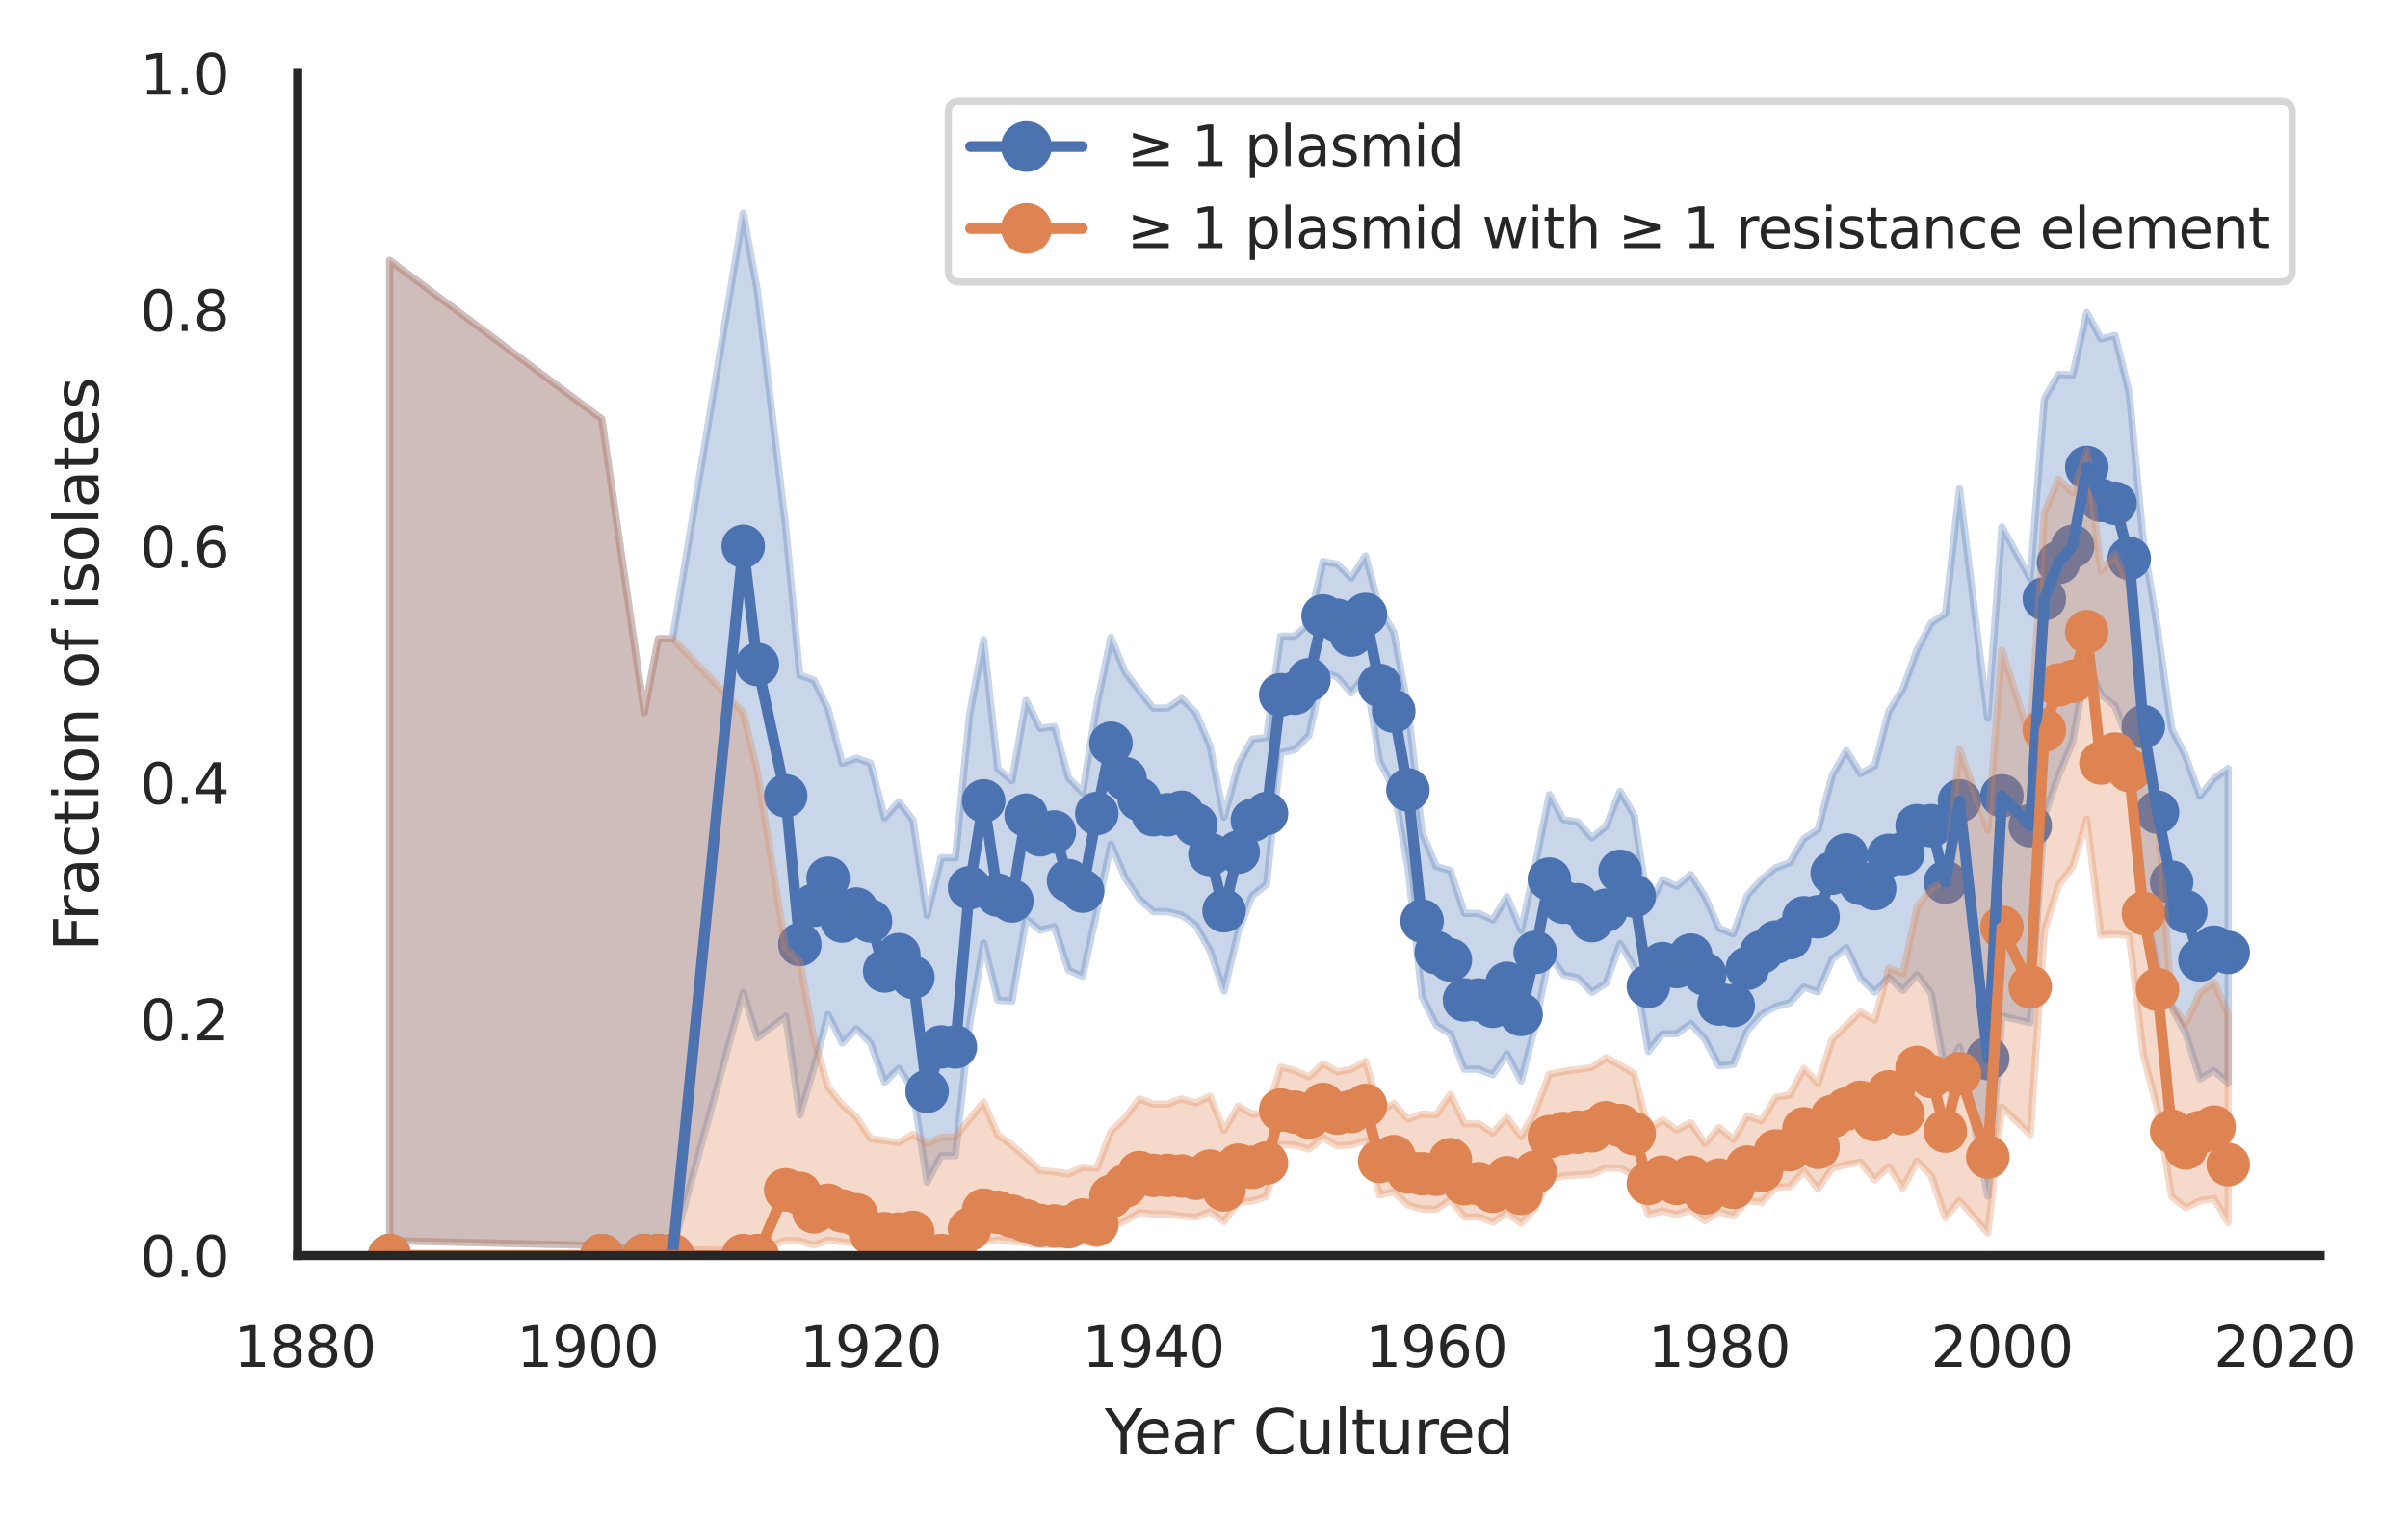 <?xml version="1.0" encoding="utf-8" standalone="no"?>
<!DOCTYPE svg PUBLIC "-//W3C//DTD SVG 1.1//EN"
  "http://www.w3.org/Graphics/SVG/1.1/DTD/svg11.dtd">
<svg xmlns:xlink="http://www.w3.org/1999/xlink" width="332.196pt" height="209.487pt" viewBox="0 0 332.196 209.487" xmlns="http://www.w3.org/2000/svg" version="1.1">
 <defs>
  <style type="text/css">*{stroke-linejoin: round; stroke-linecap: butt}</style>
 </defs>
 <g id="figure_1">
  <g id="patch_1">
   <path d="M 0 209.487 
L 332.196 209.487 
L 332.196 0 
L 0 0 
z
" style="fill: #ffffff"/>
  </g>
  <g id="axes_1">
   <g id="patch_2">
    <path d="M 41.075 173.205 
L 320.075 173.205 
L 320.075 10.125 
L 41.075 10.125 
z
" style="fill: #ffffff"/>
   </g>
   <g id="matplotlib.axis_1">
    <g id="xtick_1">
     <g id="text_1">
      <!-- 1880 -->
      <g style="fill: #262626" transform="translate(32.252 188.556)scale(0.077 -0.077)">
       <defs>
        <path id="DejaVuSans-31" d="M 794 531 
L 1825 531 
L 1825 4091 
L 703 3866 
L 703 4441 
L 1819 4666 
L 2450 4666 
L 2450 531 
L 3481 531 
L 3481 0 
L 794 0 
L 794 531 
z
" transform="scale(0.016)"/>
        <path id="DejaVuSans-38" d="M 2034 2216 
Q 1584 2216 1326 1975 
Q 1069 1734 1069 1313 
Q 1069 891 1326 650 
Q 1584 409 2034 409 
Q 2484 409 2743 651 
Q 3003 894 3003 1313 
Q 3003 1734 2745 1975 
Q 2488 2216 2034 2216 
z
M 1403 2484 
Q 997 2584 770 2862 
Q 544 3141 544 3541 
Q 544 4100 942 4425 
Q 1341 4750 2034 4750 
Q 2731 4750 3128 4425 
Q 3525 4100 3525 3541 
Q 3525 3141 3298 2862 
Q 3072 2584 2669 2484 
Q 3125 2378 3379 2068 
Q 3634 1759 3634 1313 
Q 3634 634 3220 271 
Q 2806 -91 2034 -91 
Q 1263 -91 848 271 
Q 434 634 434 1313 
Q 434 1759 690 2068 
Q 947 2378 1403 2484 
z
M 1172 3481 
Q 1172 3119 1398 2916 
Q 1625 2713 2034 2713 
Q 2441 2713 2670 2916 
Q 2900 3119 2900 3481 
Q 2900 3844 2670 4047 
Q 2441 4250 2034 4250 
Q 1625 4250 1398 4047 
Q 1172 3844 1172 3481 
z
" transform="scale(0.016)"/>
        <path id="DejaVuSans-30" d="M 2034 4250 
Q 1547 4250 1301 3770 
Q 1056 3291 1056 2328 
Q 1056 1369 1301 889 
Q 1547 409 2034 409 
Q 2525 409 2770 889 
Q 3016 1369 3016 2328 
Q 3016 3291 2770 3770 
Q 2525 4250 2034 4250 
z
M 2034 4750 
Q 2819 4750 3233 4129 
Q 3647 3509 3647 2328 
Q 3647 1150 3233 529 
Q 2819 -91 2034 -91 
Q 1250 -91 836 529 
Q 422 1150 422 2328 
Q 422 3509 836 4129 
Q 1250 4750 2034 4750 
z
" transform="scale(0.016)"/>
       </defs>
       <use xlink:href="#DejaVuSans-31"/>
       <use xlink:href="#DejaVuSans-38" x="63.623"/>
       <use xlink:href="#DejaVuSans-38" x="127.246"/>
       <use xlink:href="#DejaVuSans-30" x="190.869"/>
      </g>
     </g>
    </g>
    <g id="xtick_2">
     <g id="text_2">
      <!-- 1900 -->
      <g style="fill: #262626" transform="translate(71.273 188.556)scale(0.077 -0.077)">
       <defs>
        <path id="DejaVuSans-39" d="M 703 97 
L 703 672 
Q 941 559 1184 500 
Q 1428 441 1663 441 
Q 2288 441 2617 861 
Q 2947 1281 2994 2138 
Q 2813 1869 2534 1725 
Q 2256 1581 1919 1581 
Q 1219 1581 811 2004 
Q 403 2428 403 3163 
Q 403 3881 828 4315 
Q 1253 4750 1959 4750 
Q 2769 4750 3195 4129 
Q 3622 3509 3622 2328 
Q 3622 1225 3098 567 
Q 2575 -91 1691 -91 
Q 1453 -91 1209 -44 
Q 966 3 703 97 
z
M 1959 2075 
Q 2384 2075 2632 2365 
Q 2881 2656 2881 3163 
Q 2881 3666 2632 3958 
Q 2384 4250 1959 4250 
Q 1534 4250 1286 3958 
Q 1038 3666 1038 3163 
Q 1038 2656 1286 2365 
Q 1534 2075 1959 2075 
z
" transform="scale(0.016)"/>
       </defs>
       <use xlink:href="#DejaVuSans-31"/>
       <use xlink:href="#DejaVuSans-39" x="63.623"/>
       <use xlink:href="#DejaVuSans-30" x="127.246"/>
       <use xlink:href="#DejaVuSans-30" x="190.869"/>
      </g>
     </g>
    </g>
    <g id="xtick_3">
     <g id="text_3">
      <!-- 1920 -->
      <g style="fill: #262626" transform="translate(110.294 188.556)scale(0.077 -0.077)">
       <defs>
        <path id="DejaVuSans-32" d="M 1228 531 
L 3431 531 
L 3431 0 
L 469 0 
L 469 531 
Q 828 903 1448 1529 
Q 2069 2156 2228 2338 
Q 2531 2678 2651 2914 
Q 2772 3150 2772 3378 
Q 2772 3750 2511 3984 
Q 2250 4219 1831 4219 
Q 1534 4219 1204 4116 
Q 875 4013 500 3803 
L 500 4441 
Q 881 4594 1212 4672 
Q 1544 4750 1819 4750 
Q 2544 4750 2975 4387 
Q 3406 4025 3406 3419 
Q 3406 3131 3298 2873 
Q 3191 2616 2906 2266 
Q 2828 2175 2409 1742 
Q 1991 1309 1228 531 
z
" transform="scale(0.016)"/>
       </defs>
       <use xlink:href="#DejaVuSans-31"/>
       <use xlink:href="#DejaVuSans-39" x="63.623"/>
       <use xlink:href="#DejaVuSans-32" x="127.246"/>
       <use xlink:href="#DejaVuSans-30" x="190.869"/>
      </g>
     </g>
    </g>
    <g id="xtick_4">
     <g id="text_4">
      <!-- 1940 -->
      <g style="fill: #262626" transform="translate(149.315 188.556)scale(0.077 -0.077)">
       <defs>
        <path id="DejaVuSans-34" d="M 2419 4116 
L 825 1625 
L 2419 1625 
L 2419 4116 
z
M 2253 4666 
L 3047 4666 
L 3047 1625 
L 3713 1625 
L 3713 1100 
L 3047 1100 
L 3047 0 
L 2419 0 
L 2419 1100 
L 313 1100 
L 313 1709 
L 2253 4666 
z
" transform="scale(0.016)"/>
       </defs>
       <use xlink:href="#DejaVuSans-31"/>
       <use xlink:href="#DejaVuSans-39" x="63.623"/>
       <use xlink:href="#DejaVuSans-34" x="127.246"/>
       <use xlink:href="#DejaVuSans-30" x="190.869"/>
      </g>
     </g>
    </g>
    <g id="xtick_5">
     <g id="text_5">
      <!-- 1960 -->
      <g style="fill: #262626" transform="translate(188.336 188.556)scale(0.077 -0.077)">
       <defs>
        <path id="DejaVuSans-36" d="M 2113 2584 
Q 1688 2584 1439 2293 
Q 1191 2003 1191 1497 
Q 1191 994 1439 701 
Q 1688 409 2113 409 
Q 2538 409 2786 701 
Q 3034 994 3034 1497 
Q 3034 2003 2786 2293 
Q 2538 2584 2113 2584 
z
M 3366 4563 
L 3366 3988 
Q 3128 4100 2886 4159 
Q 2644 4219 2406 4219 
Q 1781 4219 1451 3797 
Q 1122 3375 1075 2522 
Q 1259 2794 1537 2939 
Q 1816 3084 2150 3084 
Q 2853 3084 3261 2657 
Q 3669 2231 3669 1497 
Q 3669 778 3244 343 
Q 2819 -91 2113 -91 
Q 1303 -91 875 529 
Q 447 1150 447 2328 
Q 447 3434 972 4092 
Q 1497 4750 2381 4750 
Q 2619 4750 2861 4703 
Q 3103 4656 3366 4563 
z
" transform="scale(0.016)"/>
       </defs>
       <use xlink:href="#DejaVuSans-31"/>
       <use xlink:href="#DejaVuSans-39" x="63.623"/>
       <use xlink:href="#DejaVuSans-36" x="127.246"/>
       <use xlink:href="#DejaVuSans-30" x="190.869"/>
      </g>
     </g>
    </g>
    <g id="xtick_6">
     <g id="text_6">
      <!-- 1980 -->
      <g style="fill: #262626" transform="translate(227.357 188.556)scale(0.077 -0.077)">
       <use xlink:href="#DejaVuSans-31"/>
       <use xlink:href="#DejaVuSans-39" x="63.623"/>
       <use xlink:href="#DejaVuSans-38" x="127.246"/>
       <use xlink:href="#DejaVuSans-30" x="190.869"/>
      </g>
     </g>
    </g>
    <g id="xtick_7">
     <g id="text_7">
      <!-- 2000 -->
      <g style="fill: #262626" transform="translate(266.378 188.556)scale(0.077 -0.077)">
       <use xlink:href="#DejaVuSans-32"/>
       <use xlink:href="#DejaVuSans-30" x="63.623"/>
       <use xlink:href="#DejaVuSans-30" x="127.246"/>
       <use xlink:href="#DejaVuSans-30" x="190.869"/>
      </g>
     </g>
    </g>
    <g id="xtick_8">
     <g id="text_8">
      <!-- 2020 -->
      <g style="fill: #262626" transform="translate(305.399 188.556)scale(0.077 -0.077)">
       <use xlink:href="#DejaVuSans-32"/>
       <use xlink:href="#DejaVuSans-30" x="63.623"/>
       <use xlink:href="#DejaVuSans-32" x="127.246"/>
       <use xlink:href="#DejaVuSans-30" x="190.869"/>
      </g>
     </g>
    </g>
    <g id="text_9">
     <!-- Year Cultured -->
     <g style="fill: #262626" transform="translate(152.394 200.54)scale(0.084 -0.084)">
      <defs>
       <path id="DejaVuSans-59" d="M -13 4666 
L 666 4666 
L 1959 2747 
L 3244 4666 
L 3922 4666 
L 2272 2222 
L 2272 0 
L 1638 0 
L 1638 2222 
L -13 4666 
z
" transform="scale(0.016)"/>
       <path id="DejaVuSans-65" d="M 3597 1894 
L 3597 1613 
L 953 1613 
Q 991 1019 1311 708 
Q 1631 397 2203 397 
Q 2534 397 2845 478 
Q 3156 559 3463 722 
L 3463 178 
Q 3153 47 2828 -22 
Q 2503 -91 2169 -91 
Q 1331 -91 842 396 
Q 353 884 353 1716 
Q 353 2575 817 3079 
Q 1281 3584 2069 3584 
Q 2775 3584 3186 3129 
Q 3597 2675 3597 1894 
z
M 3022 2063 
Q 3016 2534 2758 2815 
Q 2500 3097 2075 3097 
Q 1594 3097 1305 2825 
Q 1016 2553 972 2059 
L 3022 2063 
z
" transform="scale(0.016)"/>
       <path id="DejaVuSans-61" d="M 2194 1759 
Q 1497 1759 1228 1600 
Q 959 1441 959 1056 
Q 959 750 1161 570 
Q 1363 391 1709 391 
Q 2188 391 2477 730 
Q 2766 1069 2766 1631 
L 2766 1759 
L 2194 1759 
z
M 3341 1997 
L 3341 0 
L 2766 0 
L 2766 531 
Q 2569 213 2275 61 
Q 1981 -91 1556 -91 
Q 1019 -91 701 211 
Q 384 513 384 1019 
Q 384 1609 779 1909 
Q 1175 2209 1959 2209 
L 2766 2209 
L 2766 2266 
Q 2766 2663 2505 2880 
Q 2244 3097 1772 3097 
Q 1472 3097 1187 3025 
Q 903 2953 641 2809 
L 641 3341 
Q 956 3463 1253 3523 
Q 1550 3584 1831 3584 
Q 2591 3584 2966 3190 
Q 3341 2797 3341 1997 
z
" transform="scale(0.016)"/>
       <path id="DejaVuSans-72" d="M 2631 2963 
Q 2534 3019 2420 3045 
Q 2306 3072 2169 3072 
Q 1681 3072 1420 2755 
Q 1159 2438 1159 1844 
L 1159 0 
L 581 0 
L 581 3500 
L 1159 3500 
L 1159 2956 
Q 1341 3275 1631 3429 
Q 1922 3584 2338 3584 
Q 2397 3584 2469 3576 
Q 2541 3569 2628 3553 
L 2631 2963 
z
" transform="scale(0.016)"/>
       <path id="DejaVuSans-20" transform="scale(0.016)"/>
       <path id="DejaVuSans-43" d="M 4122 4306 
L 4122 3641 
Q 3803 3938 3442 4084 
Q 3081 4231 2675 4231 
Q 1875 4231 1450 3742 
Q 1025 3253 1025 2328 
Q 1025 1406 1450 917 
Q 1875 428 2675 428 
Q 3081 428 3442 575 
Q 3803 722 4122 1019 
L 4122 359 
Q 3791 134 3420 21 
Q 3050 -91 2638 -91 
Q 1578 -91 968 557 
Q 359 1206 359 2328 
Q 359 3453 968 4101 
Q 1578 4750 2638 4750 
Q 3056 4750 3426 4639 
Q 3797 4528 4122 4306 
z
" transform="scale(0.016)"/>
       <path id="DejaVuSans-75" d="M 544 1381 
L 544 3500 
L 1119 3500 
L 1119 1403 
Q 1119 906 1312 657 
Q 1506 409 1894 409 
Q 2359 409 2629 706 
Q 2900 1003 2900 1516 
L 2900 3500 
L 3475 3500 
L 3475 0 
L 2900 0 
L 2900 538 
Q 2691 219 2414 64 
Q 2138 -91 1772 -91 
Q 1169 -91 856 284 
Q 544 659 544 1381 
z
M 1991 3584 
L 1991 3584 
z
" transform="scale(0.016)"/>
       <path id="DejaVuSans-6c" d="M 603 4863 
L 1178 4863 
L 1178 0 
L 603 0 
L 603 4863 
z
" transform="scale(0.016)"/>
       <path id="DejaVuSans-74" d="M 1172 4494 
L 1172 3500 
L 2356 3500 
L 2356 3053 
L 1172 3053 
L 1172 1153 
Q 1172 725 1289 603 
Q 1406 481 1766 481 
L 2356 481 
L 2356 0 
L 1766 0 
Q 1100 0 847 248 
Q 594 497 594 1153 
L 594 3053 
L 172 3053 
L 172 3500 
L 594 3500 
L 594 4494 
L 1172 4494 
z
" transform="scale(0.016)"/>
       <path id="DejaVuSans-64" d="M 2906 2969 
L 2906 4863 
L 3481 4863 
L 3481 0 
L 2906 0 
L 2906 525 
Q 2725 213 2448 61 
Q 2172 -91 1784 -91 
Q 1150 -91 751 415 
Q 353 922 353 1747 
Q 353 2572 751 3078 
Q 1150 3584 1784 3584 
Q 2172 3584 2448 3432 
Q 2725 3281 2906 2969 
z
M 947 1747 
Q 947 1113 1208 752 
Q 1469 391 1925 391 
Q 2381 391 2643 752 
Q 2906 1113 2906 1747 
Q 2906 2381 2643 2742 
Q 2381 3103 1925 3103 
Q 1469 3103 1208 2742 
Q 947 2381 947 1747 
z
" transform="scale(0.016)"/>
      </defs>
      <use xlink:href="#DejaVuSans-59"/>
      <use xlink:href="#DejaVuSans-65" x="47.834"/>
      <use xlink:href="#DejaVuSans-61" x="109.357"/>
      <use xlink:href="#DejaVuSans-72" x="170.637"/>
      <use xlink:href="#DejaVuSans-20" x="211.75"/>
      <use xlink:href="#DejaVuSans-43" x="243.537"/>
      <use xlink:href="#DejaVuSans-75" x="313.361"/>
      <use xlink:href="#DejaVuSans-6c" x="376.74"/>
      <use xlink:href="#DejaVuSans-74" x="404.523"/>
      <use xlink:href="#DejaVuSans-75" x="443.732"/>
      <use xlink:href="#DejaVuSans-72" x="507.111"/>
      <use xlink:href="#DejaVuSans-65" x="545.975"/>
      <use xlink:href="#DejaVuSans-64" x="607.498"/>
     </g>
    </g>
   </g>
   <g id="matplotlib.axis_2">
    <g id="ytick_1">
     <g id="text_10">
      <!-- 0.0 -->
      <g style="fill: #262626" transform="translate(19.33 176.131)scale(0.077 -0.077)">
       <defs>
        <path id="DejaVuSans-2e" d="M 684 794 
L 1344 794 
L 1344 0 
L 684 0 
L 684 794 
z
" transform="scale(0.016)"/>
       </defs>
       <use xlink:href="#DejaVuSans-30"/>
       <use xlink:href="#DejaVuSans-2e" x="63.623"/>
       <use xlink:href="#DejaVuSans-30" x="95.41"/>
      </g>
     </g>
    </g>
    <g id="ytick_2">
     <g id="text_11">
      <!-- 0.2 -->
      <g style="fill: #262626" transform="translate(19.33 143.515)scale(0.077 -0.077)">
       <use xlink:href="#DejaVuSans-30"/>
       <use xlink:href="#DejaVuSans-2e" x="63.623"/>
       <use xlink:href="#DejaVuSans-32" x="95.41"/>
      </g>
     </g>
    </g>
    <g id="ytick_3">
     <g id="text_12">
      <!-- 0.4 -->
      <g style="fill: #262626" transform="translate(19.33 110.899)scale(0.077 -0.077)">
       <use xlink:href="#DejaVuSans-30"/>
       <use xlink:href="#DejaVuSans-2e" x="63.623"/>
       <use xlink:href="#DejaVuSans-34" x="95.41"/>
      </g>
     </g>
    </g>
    <g id="ytick_4">
     <g id="text_13">
      <!-- 0.6 -->
      <g style="fill: #262626" transform="translate(19.33 78.283)scale(0.077 -0.077)">
       <use xlink:href="#DejaVuSans-30"/>
       <use xlink:href="#DejaVuSans-2e" x="63.623"/>
       <use xlink:href="#DejaVuSans-36" x="95.41"/>
      </g>
     </g>
    </g>
    <g id="ytick_5">
     <g id="text_14">
      <!-- 0.8 -->
      <g style="fill: #262626" transform="translate(19.33 45.667)scale(0.077 -0.077)">
       <use xlink:href="#DejaVuSans-30"/>
       <use xlink:href="#DejaVuSans-2e" x="63.623"/>
       <use xlink:href="#DejaVuSans-38" x="95.41"/>
      </g>
     </g>
    </g>
    <g id="ytick_6">
     <g id="text_15">
      <!-- 1.0 -->
      <g style="fill: #262626" transform="translate(19.33 13.051)scale(0.077 -0.077)">
       <use xlink:href="#DejaVuSans-31"/>
       <use xlink:href="#DejaVuSans-2e" x="63.623"/>
       <use xlink:href="#DejaVuSans-30" x="95.41"/>
      </g>
     </g>
    </g>
    <g id="text_16">
     <!-- Fraction of isolates -->
     <g style="fill: #262626" transform="translate(13.583 131.233)rotate(-90)scale(0.084 -0.084)">
      <defs>
       <path id="DejaVuSans-46" d="M 628 4666 
L 3309 4666 
L 3309 4134 
L 1259 4134 
L 1259 2759 
L 3109 2759 
L 3109 2228 
L 1259 2228 
L 1259 0 
L 628 0 
L 628 4666 
z
" transform="scale(0.016)"/>
       <path id="DejaVuSans-63" d="M 3122 3366 
L 3122 2828 
Q 2878 2963 2633 3030 
Q 2388 3097 2138 3097 
Q 1578 3097 1268 2742 
Q 959 2388 959 1747 
Q 959 1106 1268 751 
Q 1578 397 2138 397 
Q 2388 397 2633 464 
Q 2878 531 3122 666 
L 3122 134 
Q 2881 22 2623 -34 
Q 2366 -91 2075 -91 
Q 1284 -91 818 406 
Q 353 903 353 1747 
Q 353 2603 823 3093 
Q 1294 3584 2113 3584 
Q 2378 3584 2631 3529 
Q 2884 3475 3122 3366 
z
" transform="scale(0.016)"/>
       <path id="DejaVuSans-69" d="M 603 3500 
L 1178 3500 
L 1178 0 
L 603 0 
L 603 3500 
z
M 603 4863 
L 1178 4863 
L 1178 4134 
L 603 4134 
L 603 4863 
z
" transform="scale(0.016)"/>
       <path id="DejaVuSans-6f" d="M 1959 3097 
Q 1497 3097 1228 2736 
Q 959 2375 959 1747 
Q 959 1119 1226 758 
Q 1494 397 1959 397 
Q 2419 397 2687 759 
Q 2956 1122 2956 1747 
Q 2956 2369 2687 2733 
Q 2419 3097 1959 3097 
z
M 1959 3584 
Q 2709 3584 3137 3096 
Q 3566 2609 3566 1747 
Q 3566 888 3137 398 
Q 2709 -91 1959 -91 
Q 1206 -91 779 398 
Q 353 888 353 1747 
Q 353 2609 779 3096 
Q 1206 3584 1959 3584 
z
" transform="scale(0.016)"/>
       <path id="DejaVuSans-6e" d="M 3513 2113 
L 3513 0 
L 2938 0 
L 2938 2094 
Q 2938 2591 2744 2837 
Q 2550 3084 2163 3084 
Q 1697 3084 1428 2787 
Q 1159 2491 1159 1978 
L 1159 0 
L 581 0 
L 581 3500 
L 1159 3500 
L 1159 2956 
Q 1366 3272 1645 3428 
Q 1925 3584 2291 3584 
Q 2894 3584 3203 3211 
Q 3513 2838 3513 2113 
z
" transform="scale(0.016)"/>
       <path id="DejaVuSans-66" d="M 2375 4863 
L 2375 4384 
L 1825 4384 
Q 1516 4384 1395 4259 
Q 1275 4134 1275 3809 
L 1275 3500 
L 2222 3500 
L 2222 3053 
L 1275 3053 
L 1275 0 
L 697 0 
L 697 3053 
L 147 3053 
L 147 3500 
L 697 3500 
L 697 3744 
Q 697 4328 969 4595 
Q 1241 4863 1831 4863 
L 2375 4863 
z
" transform="scale(0.016)"/>
       <path id="DejaVuSans-73" d="M 2834 3397 
L 2834 2853 
Q 2591 2978 2328 3040 
Q 2066 3103 1784 3103 
Q 1356 3103 1142 2972 
Q 928 2841 928 2578 
Q 928 2378 1081 2264 
Q 1234 2150 1697 2047 
L 1894 2003 
Q 2506 1872 2764 1633 
Q 3022 1394 3022 966 
Q 3022 478 2636 193 
Q 2250 -91 1575 -91 
Q 1294 -91 989 -36 
Q 684 19 347 128 
L 347 722 
Q 666 556 975 473 
Q 1284 391 1588 391 
Q 1994 391 2212 530 
Q 2431 669 2431 922 
Q 2431 1156 2273 1281 
Q 2116 1406 1581 1522 
L 1381 1569 
Q 847 1681 609 1914 
Q 372 2147 372 2553 
Q 372 3047 722 3315 
Q 1072 3584 1716 3584 
Q 2034 3584 2315 3537 
Q 2597 3491 2834 3397 
z
" transform="scale(0.016)"/>
      </defs>
      <use xlink:href="#DejaVuSans-46"/>
      <use xlink:href="#DejaVuSans-72" x="50.27"/>
      <use xlink:href="#DejaVuSans-61" x="91.383"/>
      <use xlink:href="#DejaVuSans-63" x="152.662"/>
      <use xlink:href="#DejaVuSans-74" x="207.643"/>
      <use xlink:href="#DejaVuSans-69" x="246.852"/>
      <use xlink:href="#DejaVuSans-6f" x="274.635"/>
      <use xlink:href="#DejaVuSans-6e" x="335.816"/>
      <use xlink:href="#DejaVuSans-20" x="399.195"/>
      <use xlink:href="#DejaVuSans-6f" x="430.982"/>
      <use xlink:href="#DejaVuSans-66" x="492.164"/>
      <use xlink:href="#DejaVuSans-20" x="527.369"/>
      <use xlink:href="#DejaVuSans-69" x="559.156"/>
      <use xlink:href="#DejaVuSans-73" x="586.939"/>
      <use xlink:href="#DejaVuSans-6f" x="639.039"/>
      <use xlink:href="#DejaVuSans-6c" x="700.221"/>
      <use xlink:href="#DejaVuSans-61" x="728.004"/>
      <use xlink:href="#DejaVuSans-74" x="789.283"/>
      <use xlink:href="#DejaVuSans-65" x="828.492"/>
      <use xlink:href="#DejaVuSans-73" x="890.016"/>
     </g>
    </g>
   </g>
   <g id="PathCollection_1">
    <defs>
     <path id="C0_0_db2f920ba2" d="M 0 3 
C 0.796 3 1.559 2.684 2.121 2.121 
C 2.684 1.559 3 0.796 3 -0 
C 3 -0.796 2.684 -1.559 2.121 -2.121 
C 1.559 -2.684 0.796 -3 0 -3 
C -0.796 -3 -1.559 -2.684 -2.121 -2.121 
C -2.684 -1.559 -3 -0.796 -3 0 
C -3 0.796 -2.684 1.559 -2.121 2.121 
C -1.559 2.684 -0.796 3 0 3 
z
"/>
    </defs>
    <g clip-path="url(#p40837d1ccb)">
     <use xlink:href="#C0_0_db2f920ba2" x="53.757" y="173.205" style="fill: #4c72b0"/>
    </g>
    <g clip-path="url(#p40837d1ccb)">
     <use xlink:href="#C0_0_db2f920ba2" x="83.023" y="173.205" style="fill: #4c72b0"/>
    </g>
    <g clip-path="url(#p40837d1ccb)">
     <use xlink:href="#C0_0_db2f920ba2" x="88.876" y="173.205" style="fill: #4c72b0"/>
    </g>
    <g clip-path="url(#p40837d1ccb)">
     <use xlink:href="#C0_0_db2f920ba2" x="90.827" y="173.205" style="fill: #4c72b0"/>
    </g>
    <g clip-path="url(#p40837d1ccb)">
     <use xlink:href="#C0_0_db2f920ba2" x="92.778" y="173.205" style="fill: #4c72b0"/>
    </g>
    <g clip-path="url(#p40837d1ccb)">
     <use xlink:href="#C0_0_db2f920ba2" x="102.533" y="75.357" style="fill: #4c72b0"/>
    </g>
    <g clip-path="url(#p40837d1ccb)">
     <use xlink:href="#C0_0_db2f920ba2" x="104.484" y="91.665" style="fill: #4c72b0"/>
    </g>
    <g clip-path="url(#p40837d1ccb)">
     <use xlink:href="#C0_0_db2f920ba2" x="108.386" y="109.785" style="fill: #4c72b0"/>
    </g>
    <g clip-path="url(#p40837d1ccb)">
     <use xlink:href="#C0_0_db2f920ba2" x="110.337" y="130.29" style="fill: #4c72b0"/>
    </g>
    <g clip-path="url(#p40837d1ccb)">
     <use xlink:href="#C0_0_db2f920ba2" x="112.288" y="124.885" style="fill: #4c72b0"/>
    </g>
    <g clip-path="url(#p40837d1ccb)">
     <use xlink:href="#C0_0_db2f920ba2" x="114.239" y="121.159" style="fill: #4c72b0"/>
    </g>
    <g clip-path="url(#p40837d1ccb)">
     <use xlink:href="#C0_0_db2f920ba2" x="116.19" y="127.051" style="fill: #4c72b0"/>
    </g>
    <g clip-path="url(#p40837d1ccb)">
     <use xlink:href="#C0_0_db2f920ba2" x="118.141" y="125.406" style="fill: #4c72b0"/>
    </g>
    <g clip-path="url(#p40837d1ccb)">
     <use xlink:href="#C0_0_db2f920ba2" x="120.093" y="127.051" style="fill: #4c72b0"/>
    </g>
    <g clip-path="url(#p40837d1ccb)">
     <use xlink:href="#C0_0_db2f920ba2" x="122.044" y="133.945" style="fill: #4c72b0"/>
    </g>
    <g clip-path="url(#p40837d1ccb)">
     <use xlink:href="#C0_0_db2f920ba2" x="123.995" y="131.694" style="fill: #4c72b0"/>
    </g>
    <g clip-path="url(#p40837d1ccb)">
     <use xlink:href="#C0_0_db2f920ba2" x="125.946" y="134.834" style="fill: #4c72b0"/>
    </g>
    <g clip-path="url(#p40837d1ccb)">
     <use xlink:href="#C0_0_db2f920ba2" x="127.897" y="150.555" style="fill: #4c72b0"/>
    </g>
    <g clip-path="url(#p40837d1ccb)">
     <use xlink:href="#C0_0_db2f920ba2" x="129.848" y="144.427" style="fill: #4c72b0"/>
    </g>
    <g clip-path="url(#p40837d1ccb)">
     <use xlink:href="#C0_0_db2f920ba2" x="131.799" y="144.427" style="fill: #4c72b0"/>
    </g>
    <g clip-path="url(#p40837d1ccb)">
     <use xlink:href="#C0_0_db2f920ba2" x="133.75" y="122.469" style="fill: #4c72b0"/>
    </g>
    <g clip-path="url(#p40837d1ccb)">
     <use xlink:href="#C0_0_db2f920ba2" x="135.701" y="110.482" style="fill: #4c72b0"/>
    </g>
    <g clip-path="url(#p40837d1ccb)">
     <use xlink:href="#C0_0_db2f920ba2" x="137.652" y="123.486" style="fill: #4c72b0"/>
    </g>
    <g clip-path="url(#p40837d1ccb)">
     <use xlink:href="#C0_0_db2f920ba2" x="139.603" y="124.281" style="fill: #4c72b0"/>
    </g>
    <g clip-path="url(#p40837d1ccb)">
     <use xlink:href="#C0_0_db2f920ba2" x="141.554" y="112.45" style="fill: #4c72b0"/>
    </g>
    <g clip-path="url(#p40837d1ccb)">
     <use xlink:href="#C0_0_db2f920ba2" x="143.505" y="115.16" style="fill: #4c72b0"/>
    </g>
    <g clip-path="url(#p40837d1ccb)">
     <use xlink:href="#C0_0_db2f920ba2" x="145.456" y="114.768" style="fill: #4c72b0"/>
    </g>
    <g clip-path="url(#p40837d1ccb)">
     <use xlink:href="#C0_0_db2f920ba2" x="147.407" y="121.497" style="fill: #4c72b0"/>
    </g>
    <g clip-path="url(#p40837d1ccb)">
     <use xlink:href="#C0_0_db2f920ba2" x="149.358" y="122.933" style="fill: #4c72b0"/>
    </g>
    <g clip-path="url(#p40837d1ccb)">
     <use xlink:href="#C0_0_db2f920ba2" x="151.309" y="112.228" style="fill: #4c72b0"/>
    </g>
    <g clip-path="url(#p40837d1ccb)">
     <use xlink:href="#C0_0_db2f920ba2" x="153.26" y="102.537" style="fill: #4c72b0"/>
    </g>
    <g clip-path="url(#p40837d1ccb)">
     <use xlink:href="#C0_0_db2f920ba2" x="155.211" y="107.425" style="fill: #4c72b0"/>
    </g>
    <g clip-path="url(#p40837d1ccb)">
     <use xlink:href="#C0_0_db2f920ba2" x="157.162" y="110.262" style="fill: #4c72b0"/>
    </g>
    <g clip-path="url(#p40837d1ccb)">
     <use xlink:href="#C0_0_db2f920ba2" x="159.113" y="112.396" style="fill: #4c72b0"/>
    </g>
    <g clip-path="url(#p40837d1ccb)">
     <use xlink:href="#C0_0_db2f920ba2" x="161.065" y="112.396" style="fill: #4c72b0"/>
    </g>
    <g clip-path="url(#p40837d1ccb)">
     <use xlink:href="#C0_0_db2f920ba2" x="163.016" y="112.05" style="fill: #4c72b0"/>
    </g>
    <g clip-path="url(#p40837d1ccb)">
     <use xlink:href="#C0_0_db2f920ba2" x="164.967" y="113.765" style="fill: #4c72b0"/>
    </g>
    <g clip-path="url(#p40837d1ccb)">
     <use xlink:href="#C0_0_db2f920ba2" x="166.918" y="117.875" style="fill: #4c72b0"/>
    </g>
    <g clip-path="url(#p40837d1ccb)">
     <use xlink:href="#C0_0_db2f920ba2" x="168.869" y="125.64" style="fill: #4c72b0"/>
    </g>
    <g clip-path="url(#p40837d1ccb)">
     <use xlink:href="#C0_0_db2f920ba2" x="170.82" y="117.566" style="fill: #4c72b0"/>
    </g>
    <g clip-path="url(#p40837d1ccb)">
     <use xlink:href="#C0_0_db2f920ba2" x="172.771" y="113.166" style="fill: #4c72b0"/>
    </g>
    <g clip-path="url(#p40837d1ccb)">
     <use xlink:href="#C0_0_db2f920ba2" x="174.722" y="112.228" style="fill: #4c72b0"/>
    </g>
    <g clip-path="url(#p40837d1ccb)">
     <use xlink:href="#C0_0_db2f920ba2" x="176.673" y="95.847" style="fill: #4c72b0"/>
    </g>
    <g clip-path="url(#p40837d1ccb)">
     <use xlink:href="#C0_0_db2f920ba2" x="178.624" y="95.624" style="fill: #4c72b0"/>
    </g>
    <g clip-path="url(#p40837d1ccb)">
     <use xlink:href="#C0_0_db2f920ba2" x="180.575" y="93.766" style="fill: #4c72b0"/>
    </g>
    <g clip-path="url(#p40837d1ccb)">
     <use xlink:href="#C0_0_db2f920ba2" x="182.526" y="84.963" style="fill: #4c72b0"/>
    </g>
    <g clip-path="url(#p40837d1ccb)">
     <use xlink:href="#C0_0_db2f920ba2" x="184.477" y="85.574" style="fill: #4c72b0"/>
    </g>
    <g clip-path="url(#p40837d1ccb)">
     <use xlink:href="#C0_0_db2f920ba2" x="186.428" y="87.609" style="fill: #4c72b0"/>
    </g>
    <g clip-path="url(#p40837d1ccb)">
     <use xlink:href="#C0_0_db2f920ba2" x="188.379" y="84.763" style="fill: #4c72b0"/>
    </g>
    <g clip-path="url(#p40837d1ccb)">
     <use xlink:href="#C0_0_db2f920ba2" x="190.33" y="94.552" style="fill: #4c72b0"/>
    </g>
    <g clip-path="url(#p40837d1ccb)">
     <use xlink:href="#C0_0_db2f920ba2" x="192.281" y="98.113" style="fill: #4c72b0"/>
    </g>
    <g clip-path="url(#p40837d1ccb)">
     <use xlink:href="#C0_0_db2f920ba2" x="194.232" y="108.962" style="fill: #4c72b0"/>
    </g>
    <g clip-path="url(#p40837d1ccb)">
     <use xlink:href="#C0_0_db2f920ba2" x="196.183" y="127.051" style="fill: #4c72b0"/>
    </g>
    <g clip-path="url(#p40837d1ccb)">
     <use xlink:href="#C0_0_db2f920ba2" x="198.134" y="131.416" style="fill: #4c72b0"/>
    </g>
    <g clip-path="url(#p40837d1ccb)">
     <use xlink:href="#C0_0_db2f920ba2" x="200.086" y="132.435" style="fill: #4c72b0"/>
    </g>
    <g clip-path="url(#p40837d1ccb)">
     <use xlink:href="#C0_0_db2f920ba2" x="202.037" y="137.945" style="fill: #4c72b0"/>
    </g>
    <g clip-path="url(#p40837d1ccb)">
     <use xlink:href="#C0_0_db2f920ba2" x="203.988" y="137.945" style="fill: #4c72b0"/>
    </g>
    <g clip-path="url(#p40837d1ccb)">
     <use xlink:href="#C0_0_db2f920ba2" x="205.939" y="138.814" style="fill: #4c72b0"/>
    </g>
    <g clip-path="url(#p40837d1ccb)">
     <use xlink:href="#C0_0_db2f920ba2" x="207.89" y="135.654" style="fill: #4c72b0"/>
    </g>
    <g clip-path="url(#p40837d1ccb)">
     <use xlink:href="#C0_0_db2f920ba2" x="209.841" y="139.946" style="fill: #4c72b0"/>
    </g>
    <g clip-path="url(#p40837d1ccb)">
     <use xlink:href="#C0_0_db2f920ba2" x="211.792" y="131.39" style="fill: #4c72b0"/>
    </g>
    <g clip-path="url(#p40837d1ccb)">
     <use xlink:href="#C0_0_db2f920ba2" x="213.743" y="121.275" style="fill: #4c72b0"/>
    </g>
    <g clip-path="url(#p40837d1ccb)">
     <use xlink:href="#C0_0_db2f920ba2" x="215.694" y="124.459" style="fill: #4c72b0"/>
    </g>
    <g clip-path="url(#p40837d1ccb)">
     <use xlink:href="#C0_0_db2f920ba2" x="217.645" y="124.819" style="fill: #4c72b0"/>
    </g>
    <g clip-path="url(#p40837d1ccb)">
     <use xlink:href="#C0_0_db2f920ba2" x="219.596" y="126.999" style="fill: #4c72b0"/>
    </g>
    <g clip-path="url(#p40837d1ccb)">
     <use xlink:href="#C0_0_db2f920ba2" x="221.547" y="125.564" style="fill: #4c72b0"/>
    </g>
    <g clip-path="url(#p40837d1ccb)">
     <use xlink:href="#C0_0_db2f920ba2" x="223.498" y="120.204" style="fill: #4c72b0"/>
    </g>
    <g clip-path="url(#p40837d1ccb)">
     <use xlink:href="#C0_0_db2f920ba2" x="225.449" y="123.609" style="fill: #4c72b0"/>
    </g>
    <g clip-path="url(#p40837d1ccb)">
     <use xlink:href="#C0_0_db2f920ba2" x="227.4" y="136.059" style="fill: #4c72b0"/>
    </g>
    <g clip-path="url(#p40837d1ccb)">
     <use xlink:href="#C0_0_db2f920ba2" x="229.351" y="132.927" style="fill: #4c72b0"/>
    </g>
    <g clip-path="url(#p40837d1ccb)">
     <use xlink:href="#C0_0_db2f920ba2" x="231.302" y="133.341" style="fill: #4c72b0"/>
    </g>
    <g clip-path="url(#p40837d1ccb)">
     <use xlink:href="#C0_0_db2f920ba2" x="233.253" y="131.76" style="fill: #4c72b0"/>
    </g>
    <g clip-path="url(#p40837d1ccb)">
     <use xlink:href="#C0_0_db2f920ba2" x="235.204" y="134.377" style="fill: #4c72b0"/>
    </g>
    <g clip-path="url(#p40837d1ccb)">
     <use xlink:href="#C0_0_db2f920ba2" x="237.155" y="138.508" style="fill: #4c72b0"/>
    </g>
    <g clip-path="url(#p40837d1ccb)">
     <use xlink:href="#C0_0_db2f920ba2" x="239.107" y="138.708" style="fill: #4c72b0"/>
    </g>
    <g clip-path="url(#p40837d1ccb)">
     <use xlink:href="#C0_0_db2f920ba2" x="241.058" y="133.578" style="fill: #4c72b0"/>
    </g>
    <g clip-path="url(#p40837d1ccb)">
     <use xlink:href="#C0_0_db2f920ba2" x="243.009" y="131.334" style="fill: #4c72b0"/>
    </g>
    <g clip-path="url(#p40837d1ccb)">
     <use xlink:href="#C0_0_db2f920ba2" x="244.96" y="129.97" style="fill: #4c72b0"/>
    </g>
    <g clip-path="url(#p40837d1ccb)">
     <use xlink:href="#C0_0_db2f920ba2" x="246.911" y="129.358" style="fill: #4c72b0"/>
    </g>
    <g clip-path="url(#p40837d1ccb)">
     <use xlink:href="#C0_0_db2f920ba2" x="248.862" y="126.611" style="fill: #4c72b0"/>
    </g>
    <g clip-path="url(#p40837d1ccb)">
     <use xlink:href="#C0_0_db2f920ba2" x="250.813" y="126.469" style="fill: #4c72b0"/>
    </g>
    <g clip-path="url(#p40837d1ccb)">
     <use xlink:href="#C0_0_db2f920ba2" x="252.764" y="120.444" style="fill: #4c72b0"/>
    </g>
    <g clip-path="url(#p40837d1ccb)">
     <use xlink:href="#C0_0_db2f920ba2" x="254.715" y="117.947" style="fill: #4c72b0"/>
    </g>
    <g clip-path="url(#p40837d1ccb)">
     <use xlink:href="#C0_0_db2f920ba2" x="256.666" y="121.865" style="fill: #4c72b0"/>
    </g>
    <g clip-path="url(#p40837d1ccb)">
     <use xlink:href="#C0_0_db2f920ba2" x="258.617" y="122.594" style="fill: #4c72b0"/>
    </g>
    <g clip-path="url(#p40837d1ccb)">
     <use xlink:href="#C0_0_db2f920ba2" x="260.568" y="118.009" style="fill: #4c72b0"/>
    </g>
    <g clip-path="url(#p40837d1ccb)">
     <use xlink:href="#C0_0_db2f920ba2" x="262.519" y="117.758" style="fill: #4c72b0"/>
    </g>
    <g clip-path="url(#p40837d1ccb)">
     <use xlink:href="#C0_0_db2f920ba2" x="264.47" y="113.904" style="fill: #4c72b0"/>
    </g>
    <g clip-path="url(#p40837d1ccb)">
     <use xlink:href="#C0_0_db2f920ba2" x="266.421" y="113.904" style="fill: #4c72b0"/>
    </g>
    <g clip-path="url(#p40837d1ccb)">
     <use xlink:href="#C0_0_db2f920ba2" x="268.372" y="121.706" style="fill: #4c72b0"/>
    </g>
    <g clip-path="url(#p40837d1ccb)">
     <use xlink:href="#C0_0_db2f920ba2" x="270.323" y="110.482" style="fill: #4c72b0"/>
    </g>
    <g clip-path="url(#p40837d1ccb)">
     <use xlink:href="#C0_0_db2f920ba2" x="274.225" y="146.025" style="fill: #4c72b0"/>
    </g>
    <g clip-path="url(#p40837d1ccb)">
     <use xlink:href="#C0_0_db2f920ba2" x="276.176" y="109.785" style="fill: #4c72b0"/>
    </g>
    <g clip-path="url(#p40837d1ccb)">
     <use xlink:href="#C0_0_db2f920ba2" x="280.079" y="113.904" style="fill: #4c72b0"/>
    </g>
    <g clip-path="url(#p40837d1ccb)">
     <use xlink:href="#C0_0_db2f920ba2" x="282.03" y="82.605" style="fill: #4c72b0"/>
    </g>
    <g clip-path="url(#p40837d1ccb)">
     <use xlink:href="#C0_0_db2f920ba2" x="283.981" y="77.607" style="fill: #4c72b0"/>
    </g>
    <g clip-path="url(#p40837d1ccb)">
     <use xlink:href="#C0_0_db2f920ba2" x="285.932" y="75.357" style="fill: #4c72b0"/>
    </g>
    <g clip-path="url(#p40837d1ccb)">
     <use xlink:href="#C0_0_db2f920ba2" x="287.883" y="64.485" style="fill: #4c72b0"/>
    </g>
    <g clip-path="url(#p40837d1ccb)">
     <use xlink:href="#C0_0_db2f920ba2" x="289.834" y="69.015" style="fill: #4c72b0"/>
    </g>
    <g clip-path="url(#p40837d1ccb)">
     <use xlink:href="#C0_0_db2f920ba2" x="291.785" y="69.427" style="fill: #4c72b0"/>
    </g>
    <g clip-path="url(#p40837d1ccb)">
     <use xlink:href="#C0_0_db2f920ba2" x="293.736" y="77.03" style="fill: #4c72b0"/>
    </g>
    <g clip-path="url(#p40837d1ccb)">
     <use xlink:href="#C0_0_db2f920ba2" x="295.687" y="100.249" style="fill: #4c72b0"/>
    </g>
    <g clip-path="url(#p40837d1ccb)">
     <use xlink:href="#C0_0_db2f920ba2" x="297.638" y="112.05" style="fill: #4c72b0"/>
    </g>
    <g clip-path="url(#p40837d1ccb)">
     <use xlink:href="#C0_0_db2f920ba2" x="299.589" y="121.706" style="fill: #4c72b0"/>
    </g>
    <g clip-path="url(#p40837d1ccb)">
     <use xlink:href="#C0_0_db2f920ba2" x="301.54" y="125.764" style="fill: #4c72b0"/>
    </g>
    <g clip-path="url(#p40837d1ccb)">
     <use xlink:href="#C0_0_db2f920ba2" x="303.491" y="132.435" style="fill: #4c72b0"/>
    </g>
    <g clip-path="url(#p40837d1ccb)">
     <use xlink:href="#C0_0_db2f920ba2" x="305.442" y="130.663" style="fill: #4c72b0"/>
    </g>
    <g clip-path="url(#p40837d1ccb)">
     <use xlink:href="#C0_0_db2f920ba2" x="307.393" y="131.39" style="fill: #4c72b0"/>
    </g>
   </g>
   <g id="PolyCollection_1">
    <defs>
     <path id="m1e7ecb0b50" d="M 53.757 -173.577 
L 53.757 -38.333 
L 83.023 -37.652 
L 88.876 -36.968 
L 90.827 -37.105 
L 92.778 -37.105 
L 102.533 -72.612 
L 104.484 -66.297 
L 108.386 -69.309 
L 110.337 -55.677 
L 112.288 -62.175 
L 114.239 -69.544 
L 116.19 -65.6 
L 118.141 -67.57 
L 120.093 -65.6 
L 122.044 -60.206 
L 123.995 -62.101 
L 125.946 -59.17 
L 127.897 -46.381 
L 129.848 -50.047 
L 131.799 -50.047 
L 133.75 -68.135 
L 135.701 -79.419 
L 137.652 -71.484 
L 139.603 -71.367 
L 141.554 -82.742 
L 143.505 -81.179 
L 145.456 -81.639 
L 147.407 -75.658 
L 149.358 -74.787 
L 151.309 -83.714 
L 153.26 -93.034 
L 155.211 -88.387 
L 157.162 -85.474 
L 159.113 -83.719 
L 161.065 -83.719 
L 163.016 -83.234 
L 164.967 -81.849 
L 166.918 -78.391 
L 168.869 -72.753 
L 170.82 -80.985 
L 172.771 -85.943 
L 174.722 -87.476 
L 176.673 -105.635 
L 178.624 -106.069 
L 180.575 -108.04 
L 182.526 -116.883 
L 184.477 -116.065 
L 186.428 -113.912 
L 188.379 -116.5 
L 190.33 -104.44 
L 192.281 -100.71 
L 194.232 -89.852 
L 196.183 -71.963 
L 198.134 -68.071 
L 200.086 -66.815 
L 202.037 -61.987 
L 203.988 -61.987 
L 205.939 -61.207 
L 207.89 -64.097 
L 209.841 -60.364 
L 211.792 -67.981 
L 213.743 -77.806 
L 215.694 -75.005 
L 217.645 -74.625 
L 219.596 -72.583 
L 221.547 -73.841 
L 223.498 -79.322 
L 225.449 -76.029 
L 227.4 -64.437 
L 229.351 -66.886 
L 231.302 -66.858 
L 233.253 -68.3 
L 235.204 -66.131 
L 237.155 -62.44 
L 239.107 -62.635 
L 241.058 -67.339 
L 243.009 -69.519 
L 244.96 -70.635 
L 246.911 -71.136 
L 248.862 -73.316 
L 250.813 -72.636 
L 252.764 -77.165 
L 254.715 -78.783 
L 256.666 -74.585 
L 258.617 -72.634 
L 260.568 -74.653 
L 262.519 -72.862 
L 264.47 -75.042 
L 266.421 -72.431 
L 268.372 -61.381 
L 270.323 -65.084 
L 274.225 -44.498 
L 276.176 -69.309 
L 280.079 -68.421 
L 282.03 -96.914 
L 283.981 -102.498 
L 285.932 -107.163 
L 287.883 -118.172 
L 289.834 -113.681 
L 291.785 -112.095 
L 293.736 -106.939 
L 295.687 -85.36 
L 297.638 -75.749 
L 299.589 -70.537 
L 301.54 -66.908 
L 303.491 -60.657 
L 305.442 -61.762 
L 307.393 -60.093 
L 307.393 -103.465 
L 307.393 -103.465 
L 305.442 -102.084 
L 303.491 -99.67 
L 301.54 -105.118 
L 299.589 -108.924 
L 297.638 -122.818 
L 295.687 -134.748 
L 293.736 -155.26 
L 291.785 -163.213 
L 289.834 -162.738 
L 287.883 -166.403 
L 285.932 -157.753 
L 283.981 -157.84 
L 282.03 -154.497 
L 280.079 -129.671 
L 276.176 -136.808 
L 274.225 -110.397 
L 270.323 -142.059 
L 268.372 -124.8 
L 266.421 -123.548 
L 264.47 -119.811 
L 262.519 -114.432 
L 260.568 -111.321 
L 258.617 -103.829 
L 256.666 -102.778 
L 254.715 -105.949 
L 252.764 -102.534 
L 250.813 -95.024 
L 248.862 -93.804 
L 246.911 -90.487 
L 244.96 -89.768 
L 243.009 -88.161 
L 241.058 -85.983 
L 239.107 -80.66 
L 237.155 -81.43 
L 235.204 -85.822 
L 233.253 -88.853 
L 231.302 -87.207 
L 229.351 -88.137 
L 227.4 -84.308 
L 225.449 -96.991 
L 223.498 -100.339 
L 221.547 -95.464 
L 219.596 -93.897 
L 217.645 -96.108 
L 215.694 -96.418 
L 213.743 -99.886 
L 211.792 -90.159 
L 209.841 -81.144 
L 207.89 -85.779 
L 205.939 -82.587 
L 203.988 -83.484 
L 202.037 -83.484 
L 200.086 -89.392 
L 198.134 -89.97 
L 196.183 -94.611 
L 194.232 -111.869 
L 192.281 -122.27 
L 190.33 -125.529 
L 188.379 -132.808 
L 186.428 -129.767 
L 184.477 -131.647 
L 182.526 -132.046 
L 180.575 -123.441 
L 178.624 -121.733 
L 176.673 -121.728 
L 174.722 -107.73 
L 172.771 -107.52 
L 170.82 -104.023 
L 168.869 -96.74 
L 166.918 -106.609 
L 164.967 -111.161 
L 163.016 -113.123 
L 161.065 -111.798 
L 159.113 -111.798 
L 157.162 -114.214 
L 155.211 -116.744 
L 153.26 -121.554 
L 151.309 -112.163 
L 149.358 -100.113 
L 147.407 -102.167 
L 145.456 -109.262 
L 143.505 -108.988 
L 141.554 -112.875 
L 139.603 -101.776 
L 137.652 -103.434 
L 135.701 -121.256 
L 133.75 -110.899 
L 131.799 -91.158 
L 129.848 -91.158 
L 127.897 -83.208 
L 125.946 -96.361 
L 123.995 -98.859 
L 122.044 -96.653 
L 120.093 -104.194 
L 118.141 -104.901 
L 116.19 -104.194 
L 114.239 -111.708 
L 112.288 -115.648 
L 110.337 -116.362 
L 108.386 -136.808 
L 104.484 -169.347 
L 102.533 -180.099 
L 92.778 -121.381 
L 90.827 -121.381 
L 88.876 -111.178 
L 83.023 -151.677 
L 53.757 -173.577 
z
" style="stroke: #4c72b0; stroke-opacity: 0.3"/>
    </defs>
    <g clip-path="url(#p40837d1ccb)">
     <use xlink:href="#m1e7ecb0b50" x="0" y="209.487" style="fill: #4c72b0; fill-opacity: 0.3; stroke: #4c72b0; stroke-opacity: 0.3"/>
    </g>
   </g>
   <g id="PathCollection_2">
    <defs>
     <path id="C1_0_488eda6682" d="M 0 3 
C 0.796 3 1.559 2.684 2.121 2.121 
C 2.684 1.559 3 0.796 3 -0 
C 3 -0.796 2.684 -1.559 2.121 -2.121 
C 1.559 -2.684 0.796 -3 0 -3 
C -0.796 -3 -1.559 -2.684 -2.121 -2.121 
C -2.684 -1.559 -3 -0.796 -3 0 
C -3 0.796 -2.684 1.559 -2.121 2.121 
C -1.559 2.684 -0.796 3 0 3 
z
"/>
    </defs>
    <g clip-path="url(#p40837d1ccb)">
     <use xlink:href="#C1_0_488eda6682" x="53.757" y="173.205" style="fill: #dd8452"/>
    </g>
    <g clip-path="url(#p40837d1ccb)">
     <use xlink:href="#C1_0_488eda6682" x="83.023" y="173.205" style="fill: #dd8452"/>
    </g>
    <g clip-path="url(#p40837d1ccb)">
     <use xlink:href="#C1_0_488eda6682" x="88.876" y="173.205" style="fill: #dd8452"/>
    </g>
    <g clip-path="url(#p40837d1ccb)">
     <use xlink:href="#C1_0_488eda6682" x="90.827" y="173.205" style="fill: #dd8452"/>
    </g>
    <g clip-path="url(#p40837d1ccb)">
     <use xlink:href="#C1_0_488eda6682" x="92.778" y="173.205" style="fill: #dd8452"/>
    </g>
    <g clip-path="url(#p40837d1ccb)">
     <use xlink:href="#C1_0_488eda6682" x="102.533" y="173.205" style="fill: #dd8452"/>
    </g>
    <g clip-path="url(#p40837d1ccb)">
     <use xlink:href="#C1_0_488eda6682" x="104.484" y="173.205" style="fill: #dd8452"/>
    </g>
    <g clip-path="url(#p40837d1ccb)">
     <use xlink:href="#C1_0_488eda6682" x="108.386" y="164.145" style="fill: #dd8452"/>
    </g>
    <g clip-path="url(#p40837d1ccb)">
     <use xlink:href="#C1_0_488eda6682" x="110.337" y="164.622" style="fill: #dd8452"/>
    </g>
    <g clip-path="url(#p40837d1ccb)">
     <use xlink:href="#C1_0_488eda6682" x="112.288" y="167.165" style="fill: #dd8452"/>
    </g>
    <g clip-path="url(#p40837d1ccb)">
     <use xlink:href="#C1_0_488eda6682" x="114.239" y="166.266" style="fill: #dd8452"/>
    </g>
    <g clip-path="url(#p40837d1ccb)">
     <use xlink:href="#C1_0_488eda6682" x="116.19" y="167.051" style="fill: #dd8452"/>
    </g>
    <g clip-path="url(#p40837d1ccb)">
     <use xlink:href="#C1_0_488eda6682" x="118.141" y="167.582" style="fill: #dd8452"/>
    </g>
    <g clip-path="url(#p40837d1ccb)">
     <use xlink:href="#C1_0_488eda6682" x="120.093" y="170.128" style="fill: #dd8452"/>
    </g>
    <g clip-path="url(#p40837d1ccb)">
     <use xlink:href="#C1_0_488eda6682" x="122.044" y="170.185" style="fill: #dd8452"/>
    </g>
    <g clip-path="url(#p40837d1ccb)">
     <use xlink:href="#C1_0_488eda6682" x="123.995" y="170.24" style="fill: #dd8452"/>
    </g>
    <g clip-path="url(#p40837d1ccb)">
     <use xlink:href="#C1_0_488eda6682" x="125.946" y="170.008" style="fill: #dd8452"/>
    </g>
    <g clip-path="url(#p40837d1ccb)">
     <use xlink:href="#C1_0_488eda6682" x="127.897" y="173.205" style="fill: #dd8452"/>
    </g>
    <g clip-path="url(#p40837d1ccb)">
     <use xlink:href="#C1_0_488eda6682" x="129.848" y="173.205" style="fill: #dd8452"/>
    </g>
    <g clip-path="url(#p40837d1ccb)">
     <use xlink:href="#C1_0_488eda6682" x="131.799" y="173.205" style="fill: #dd8452"/>
    </g>
    <g clip-path="url(#p40837d1ccb)">
     <use xlink:href="#C1_0_488eda6682" x="133.75" y="169.581" style="fill: #dd8452"/>
    </g>
    <g clip-path="url(#p40837d1ccb)">
     <use xlink:href="#C1_0_488eda6682" x="135.701" y="166.933" style="fill: #dd8452"/>
    </g>
    <g clip-path="url(#p40837d1ccb)">
     <use xlink:href="#C1_0_488eda6682" x="137.652" y="167.239" style="fill: #dd8452"/>
    </g>
    <g clip-path="url(#p40837d1ccb)">
     <use xlink:href="#C1_0_488eda6682" x="139.603" y="167.769" style="fill: #dd8452"/>
    </g>
    <g clip-path="url(#p40837d1ccb)">
     <use xlink:href="#C1_0_488eda6682" x="141.554" y="168.409" style="fill: #dd8452"/>
    </g>
    <g clip-path="url(#p40837d1ccb)">
     <use xlink:href="#C1_0_488eda6682" x="143.505" y="169.059" style="fill: #dd8452"/>
    </g>
    <g clip-path="url(#p40837d1ccb)">
     <use xlink:href="#C1_0_488eda6682" x="145.456" y="169.128" style="fill: #dd8452"/>
    </g>
    <g clip-path="url(#p40837d1ccb)">
     <use xlink:href="#C1_0_488eda6682" x="147.407" y="169.228" style="fill: #dd8452"/>
    </g>
    <g clip-path="url(#p40837d1ccb)">
     <use xlink:href="#C1_0_488eda6682" x="149.358" y="168.301" style="fill: #dd8452"/>
    </g>
    <g clip-path="url(#p40837d1ccb)">
     <use xlink:href="#C1_0_488eda6682" x="151.309" y="168.951" style="fill: #dd8452"/>
    </g>
    <g clip-path="url(#p40837d1ccb)">
     <use xlink:href="#C1_0_488eda6682" x="153.26" y="165.051" style="fill: #dd8452"/>
    </g>
    <g clip-path="url(#p40837d1ccb)">
     <use xlink:href="#C1_0_488eda6682" x="155.211" y="163.612" style="fill: #dd8452"/>
    </g>
    <g clip-path="url(#p40837d1ccb)">
     <use xlink:href="#C1_0_488eda6682" x="157.162" y="161.761" style="fill: #dd8452"/>
    </g>
    <g clip-path="url(#p40837d1ccb)">
     <use xlink:href="#C1_0_488eda6682" x="159.113" y="162.149" style="fill: #dd8452"/>
    </g>
    <g clip-path="url(#p40837d1ccb)">
     <use xlink:href="#C1_0_488eda6682" x="161.065" y="162.149" style="fill: #dd8452"/>
    </g>
    <g clip-path="url(#p40837d1ccb)">
     <use xlink:href="#C1_0_488eda6682" x="163.016" y="162.229" style="fill: #dd8452"/>
    </g>
    <g clip-path="url(#p40837d1ccb)">
     <use xlink:href="#C1_0_488eda6682" x="164.967" y="162.537" style="fill: #dd8452"/>
    </g>
    <g clip-path="url(#p40837d1ccb)">
     <use xlink:href="#C1_0_488eda6682" x="166.918" y="161.557" style="fill: #dd8452"/>
    </g>
    <g clip-path="url(#p40837d1ccb)">
     <use xlink:href="#C1_0_488eda6682" x="168.869" y="164.145" style="fill: #dd8452"/>
    </g>
    <g clip-path="url(#p40837d1ccb)">
     <use xlink:href="#C1_0_488eda6682" x="170.82" y="160.735" style="fill: #dd8452"/>
    </g>
    <g clip-path="url(#p40837d1ccb)">
     <use xlink:href="#C1_0_488eda6682" x="172.771" y="161.035" style="fill: #dd8452"/>
    </g>
    <g clip-path="url(#p40837d1ccb)">
     <use xlink:href="#C1_0_488eda6682" x="174.722" y="160.443" style="fill: #dd8452"/>
    </g>
    <g clip-path="url(#p40837d1ccb)">
     <use xlink:href="#C1_0_488eda6682" x="176.673" y="153.134" style="fill: #dd8452"/>
    </g>
    <g clip-path="url(#p40837d1ccb)">
     <use xlink:href="#C1_0_488eda6682" x="178.624" y="153.414" style="fill: #dd8452"/>
    </g>
    <g clip-path="url(#p40837d1ccb)">
     <use xlink:href="#C1_0_488eda6682" x="180.575" y="154.109" style="fill: #dd8452"/>
    </g>
    <g clip-path="url(#p40837d1ccb)">
     <use xlink:href="#C1_0_488eda6682" x="182.526" y="152.355" style="fill: #dd8452"/>
    </g>
    <g clip-path="url(#p40837d1ccb)">
     <use xlink:href="#C1_0_488eda6682" x="184.477" y="153.557" style="fill: #dd8452"/>
    </g>
    <g clip-path="url(#p40837d1ccb)">
     <use xlink:href="#C1_0_488eda6682" x="186.428" y="153.327" style="fill: #dd8452"/>
    </g>
    <g clip-path="url(#p40837d1ccb)">
     <use xlink:href="#C1_0_488eda6682" x="188.379" y="152.497" style="fill: #dd8452"/>
    </g>
    <g clip-path="url(#p40837d1ccb)">
     <use xlink:href="#C1_0_488eda6682" x="190.33" y="160.217" style="fill: #dd8452"/>
    </g>
    <g clip-path="url(#p40837d1ccb)">
     <use xlink:href="#C1_0_488eda6682" x="192.281" y="159.552" style="fill: #dd8452"/>
    </g>
    <g clip-path="url(#p40837d1ccb)">
     <use xlink:href="#C1_0_488eda6682" x="194.232" y="161.674" style="fill: #dd8452"/>
    </g>
    <g clip-path="url(#p40837d1ccb)">
     <use xlink:href="#C1_0_488eda6682" x="196.183" y="161.923" style="fill: #dd8452"/>
    </g>
    <g clip-path="url(#p40837d1ccb)">
     <use xlink:href="#C1_0_488eda6682" x="198.134" y="161.994" style="fill: #dd8452"/>
    </g>
    <g clip-path="url(#p40837d1ccb)">
     <use xlink:href="#C1_0_488eda6682" x="200.086" y="159.983" style="fill: #dd8452"/>
    </g>
    <g clip-path="url(#p40837d1ccb)">
     <use xlink:href="#C1_0_488eda6682" x="202.037" y="163.288" style="fill: #dd8452"/>
    </g>
    <g clip-path="url(#p40837d1ccb)">
     <use xlink:href="#C1_0_488eda6682" x="203.988" y="163.288" style="fill: #dd8452"/>
    </g>
    <g clip-path="url(#p40837d1ccb)">
     <use xlink:href="#C1_0_488eda6682" x="205.939" y="164.33" style="fill: #dd8452"/>
    </g>
    <g clip-path="url(#p40837d1ccb)">
     <use xlink:href="#C1_0_488eda6682" x="207.89" y="162.476" style="fill: #dd8452"/>
    </g>
    <g clip-path="url(#p40837d1ccb)">
     <use xlink:href="#C1_0_488eda6682" x="209.841" y="164.622" style="fill: #dd8452"/>
    </g>
    <g clip-path="url(#p40837d1ccb)">
     <use xlink:href="#C1_0_488eda6682" x="211.792" y="161.706" style="fill: #dd8452"/>
    </g>
    <g clip-path="url(#p40837d1ccb)">
     <use xlink:href="#C1_0_488eda6682" x="213.743" y="156.806" style="fill: #dd8452"/>
    </g>
    <g clip-path="url(#p40837d1ccb)">
     <use xlink:href="#C1_0_488eda6682" x="215.694" y="156.366" style="fill: #dd8452"/>
    </g>
    <g clip-path="url(#p40837d1ccb)">
     <use xlink:href="#C1_0_488eda6682" x="217.645" y="156.181" style="fill: #dd8452"/>
    </g>
    <g clip-path="url(#p40837d1ccb)">
     <use xlink:href="#C1_0_488eda6682" x="219.596" y="155.991" style="fill: #dd8452"/>
    </g>
    <g clip-path="url(#p40837d1ccb)">
     <use xlink:href="#C1_0_488eda6682" x="221.547" y="154.882" style="fill: #dd8452"/>
    </g>
    <g clip-path="url(#p40837d1ccb)">
     <use xlink:href="#C1_0_488eda6682" x="223.498" y="155.267" style="fill: #dd8452"/>
    </g>
    <g clip-path="url(#p40837d1ccb)">
     <use xlink:href="#C1_0_488eda6682" x="225.449" y="156.393" style="fill: #dd8452"/>
    </g>
    <g clip-path="url(#p40837d1ccb)">
     <use xlink:href="#C1_0_488eda6682" x="227.4" y="163.239" style="fill: #dd8452"/>
    </g>
    <g clip-path="url(#p40837d1ccb)">
     <use xlink:href="#C1_0_488eda6682" x="229.351" y="162.399" style="fill: #dd8452"/>
    </g>
    <g clip-path="url(#p40837d1ccb)">
     <use xlink:href="#C1_0_488eda6682" x="231.302" y="163.239" style="fill: #dd8452"/>
    </g>
    <g clip-path="url(#p40837d1ccb)">
     <use xlink:href="#C1_0_488eda6682" x="233.253" y="162.393" style="fill: #dd8452"/>
    </g>
    <g clip-path="url(#p40837d1ccb)">
     <use xlink:href="#C1_0_488eda6682" x="235.204" y="164.577" style="fill: #dd8452"/>
    </g>
    <g clip-path="url(#p40837d1ccb)">
     <use xlink:href="#C1_0_488eda6682" x="237.155" y="162.796" style="fill: #dd8452"/>
    </g>
    <g clip-path="url(#p40837d1ccb)">
     <use xlink:href="#C1_0_488eda6682" x="239.107" y="163.797" style="fill: #dd8452"/>
    </g>
    <g clip-path="url(#p40837d1ccb)">
     <use xlink:href="#C1_0_488eda6682" x="241.058" y="161.013" style="fill: #dd8452"/>
    </g>
    <g clip-path="url(#p40837d1ccb)">
     <use xlink:href="#C1_0_488eda6682" x="243.009" y="161.452" style="fill: #dd8452"/>
    </g>
    <g clip-path="url(#p40837d1ccb)">
     <use xlink:href="#C1_0_488eda6682" x="244.96" y="158.794" style="fill: #dd8452"/>
    </g>
    <g clip-path="url(#p40837d1ccb)">
     <use xlink:href="#C1_0_488eda6682" x="246.911" y="158.59" style="fill: #dd8452"/>
    </g>
    <g clip-path="url(#p40837d1ccb)">
     <use xlink:href="#C1_0_488eda6682" x="248.862" y="155.733" style="fill: #dd8452"/>
    </g>
    <g clip-path="url(#p40837d1ccb)">
     <use xlink:href="#C1_0_488eda6682" x="250.813" y="158.29" style="fill: #dd8452"/>
    </g>
    <g clip-path="url(#p40837d1ccb)">
     <use xlink:href="#C1_0_488eda6682" x="252.764" y="154.02" style="fill: #dd8452"/>
    </g>
    <g clip-path="url(#p40837d1ccb)">
     <use xlink:href="#C1_0_488eda6682" x="254.715" y="152.989" style="fill: #dd8452"/>
    </g>
    <g clip-path="url(#p40837d1ccb)">
     <use xlink:href="#C1_0_488eda6682" x="256.666" y="152.065" style="fill: #dd8452"/>
    </g>
    <g clip-path="url(#p40837d1ccb)">
     <use xlink:href="#C1_0_488eda6682" x="258.617" y="154.461" style="fill: #dd8452"/>
    </g>
    <g clip-path="url(#p40837d1ccb)">
     <use xlink:href="#C1_0_488eda6682" x="260.568" y="150.625" style="fill: #dd8452"/>
    </g>
    <g clip-path="url(#p40837d1ccb)">
     <use xlink:href="#C1_0_488eda6682" x="262.519" y="153.636" style="fill: #dd8452"/>
    </g>
    <g clip-path="url(#p40837d1ccb)">
     <use xlink:href="#C1_0_488eda6682" x="264.47" y="147.261" style="fill: #dd8452"/>
    </g>
    <g clip-path="url(#p40837d1ccb)">
     <use xlink:href="#C1_0_488eda6682" x="266.421" y="148.496" style="fill: #dd8452"/>
    </g>
    <g clip-path="url(#p40837d1ccb)">
     <use xlink:href="#C1_0_488eda6682" x="268.372" y="156.039" style="fill: #dd8452"/>
    </g>
    <g clip-path="url(#p40837d1ccb)">
     <use xlink:href="#C1_0_488eda6682" x="270.323" y="148.116" style="fill: #dd8452"/>
    </g>
    <g clip-path="url(#p40837d1ccb)">
     <use xlink:href="#C1_0_488eda6682" x="274.225" y="159.615" style="fill: #dd8452"/>
    </g>
    <g clip-path="url(#p40837d1ccb)">
     <use xlink:href="#C1_0_488eda6682" x="276.176" y="127.905" style="fill: #dd8452"/>
    </g>
    <g clip-path="url(#p40837d1ccb)">
     <use xlink:href="#C1_0_488eda6682" x="280.079" y="136.142" style="fill: #dd8452"/>
    </g>
    <g clip-path="url(#p40837d1ccb)">
     <use xlink:href="#C1_0_488eda6682" x="282.03" y="100.725" style="fill: #dd8452"/>
    </g>
    <g clip-path="url(#p40837d1ccb)">
     <use xlink:href="#C1_0_488eda6682" x="283.981" y="94.477" style="fill: #dd8452"/>
    </g>
    <g clip-path="url(#p40837d1ccb)">
     <use xlink:href="#C1_0_488eda6682" x="285.932" y="93.995" style="fill: #dd8452"/>
    </g>
    <g clip-path="url(#p40837d1ccb)">
     <use xlink:href="#C1_0_488eda6682" x="287.883" y="87.135" style="fill: #dd8452"/>
    </g>
    <g clip-path="url(#p40837d1ccb)">
     <use xlink:href="#C1_0_488eda6682" x="289.834" y="105.255" style="fill: #dd8452"/>
    </g>
    <g clip-path="url(#p40837d1ccb)">
     <use xlink:href="#C1_0_488eda6682" x="291.785" y="104.02" style="fill: #dd8452"/>
    </g>
    <g clip-path="url(#p40837d1ccb)">
     <use xlink:href="#C1_0_488eda6682" x="293.736" y="106.301" style="fill: #dd8452"/>
    </g>
    <g clip-path="url(#p40837d1ccb)">
     <use xlink:href="#C1_0_488eda6682" x="295.687" y="125.998" style="fill: #dd8452"/>
    </g>
    <g clip-path="url(#p40837d1ccb)">
     <use xlink:href="#C1_0_488eda6682" x="297.638" y="136.512" style="fill: #dd8452"/>
    </g>
    <g clip-path="url(#p40837d1ccb)">
     <use xlink:href="#C1_0_488eda6682" x="299.589" y="156.039" style="fill: #dd8452"/>
    </g>
    <g clip-path="url(#p40837d1ccb)">
     <use xlink:href="#C1_0_488eda6682" x="301.54" y="158.38" style="fill: #dd8452"/>
    </g>
    <g clip-path="url(#p40837d1ccb)">
     <use xlink:href="#C1_0_488eda6682" x="303.491" y="156.218" style="fill: #dd8452"/>
    </g>
    <g clip-path="url(#p40837d1ccb)">
     <use xlink:href="#C1_0_488eda6682" x="305.442" y="155.479" style="fill: #dd8452"/>
    </g>
    <g clip-path="url(#p40837d1ccb)">
     <use xlink:href="#C1_0_488eda6682" x="307.393" y="160.661" style="fill: #dd8452"/>
    </g>
   </g>
   <g id="PolyCollection_2">
    <defs>
     <path id="m56aae1442b" d="M 53.757 -173.577 
L 53.757 -38.333 
L 83.023 -37.652 
L 88.876 -36.968 
L 90.827 -37.105 
L 92.778 -37.105 
L 102.533 -36.968 
L 104.484 -36.871 
L 108.386 -38.404 
L 110.337 -38.296 
L 112.288 -37.712 
L 114.239 -38.415 
L 116.19 -38.175 
L 118.141 -38.012 
L 120.093 -37.018 
L 122.044 -37.005 
L 123.995 -36.992 
L 125.946 -37.047 
L 127.897 -36.393 
L 129.848 -36.4 
L 131.799 -36.4 
L 133.75 -37.148 
L 135.701 -38.211 
L 137.652 -38.448 
L 139.603 -38.256 
L 141.554 -38.024 
L 143.505 -37.788 
L 145.456 -37.762 
L 147.407 -37.726 
L 149.358 -38.275 
L 151.309 -37.827 
L 153.26 -40.126 
L 155.211 -41.047 
L 157.162 -42.22 
L 159.113 -42.017 
L 161.065 -42.017 
L 163.016 -41.74 
L 164.967 -41.585 
L 166.918 -42.327 
L 168.869 -40.974 
L 170.82 -43.699 
L 172.771 -43.775 
L 174.722 -44.476 
L 176.673 -51.639 
L 178.624 -51.504 
L 180.575 -50.963 
L 182.526 -52.564 
L 184.477 -51.393 
L 186.428 -51.531 
L 188.379 -52.133 
L 190.33 -44.623 
L 192.281 -45.054 
L 194.232 -43.262 
L 196.183 -42.699 
L 198.134 -42.659 
L 200.086 -43.992 
L 202.037 -41.606 
L 203.988 -41.606 
L 205.939 -40.878 
L 207.89 -42.224 
L 209.841 -40.725 
L 211.792 -42.824 
L 213.743 -46.843 
L 215.694 -47.257 
L 217.645 -47.379 
L 219.596 -47.504 
L 221.547 -48.367 
L 223.498 -48.339 
L 225.449 -47.357 
L 227.4 -41.945 
L 229.351 -42.426 
L 231.302 -41.945 
L 233.253 -42.573 
L 235.204 -41.052 
L 237.155 -42.337 
L 239.107 -41.75 
L 241.058 -43.903 
L 243.009 -43.626 
L 244.96 -45.655 
L 246.911 -45.79 
L 248.862 -47.913 
L 250.813 -45.487 
L 252.764 -48.346 
L 254.715 -48.816 
L 256.666 -49.184 
L 258.617 -46.732 
L 260.568 -48.533 
L 262.519 -45.579 
L 264.47 -49.331 
L 266.421 -47.313 
L 268.372 -41.512 
L 270.323 -43.878 
L 274.225 -39.414 
L 276.176 -56.791 
L 280.079 -52.963 
L 282.03 -81.146 
L 283.981 -87.321 
L 285.932 -89.971 
L 287.883 -96.494 
L 289.834 -80.473 
L 291.785 -80.615 
L 293.736 -80.383 
L 295.687 -64.037 
L 297.638 -56.444 
L 299.589 -44.424 
L 301.54 -42.862 
L 303.491 -43.831 
L 305.442 -44.162 
L 307.393 -40.836 
L 307.393 -69.528 
L 307.393 -69.528 
L 305.442 -73.961 
L 303.491 -72.531 
L 301.54 -68.277 
L 299.589 -70.804 
L 297.638 -97.622 
L 295.687 -109.462 
L 293.736 -128.705 
L 291.785 -132.993 
L 289.834 -130.706 
L 287.883 -147.304 
L 285.932 -141.491 
L 283.981 -143.384 
L 282.03 -138.73 
L 280.079 -107.553 
L 276.176 -119.784 
L 274.225 -95.039 
L 270.323 -106.101 
L 268.372 -87.975 
L 266.421 -86.929 
L 264.47 -84.317 
L 262.519 -75.205 
L 260.568 -75.933 
L 258.617 -68.746 
L 256.666 -69.893 
L 254.715 -68.029 
L 252.764 -66.08 
L 250.813 -60.011 
L 248.862 -62.101 
L 246.911 -58.427 
L 244.96 -58.127 
L 243.009 -54.857 
L 241.058 -55.532 
L 239.107 -52.287 
L 237.155 -53.94 
L 235.204 -51.719 
L 233.253 -54.602 
L 231.302 -53.591 
L 229.351 -55.003 
L 227.4 -53.591 
L 225.449 -61.388 
L 223.498 -62.54 
L 221.547 -63.561 
L 219.596 -62.223 
L 217.645 -61.948 
L 215.694 -61.679 
L 213.743 -61.304 
L 211.792 -56.162 
L 209.841 -52.659 
L 207.89 -55.348 
L 205.939 -53.198 
L 203.988 -54.476 
L 202.037 -54.476 
L 200.086 -58.535 
L 198.134 -55.682 
L 196.183 -55.799 
L 194.232 -55.072 
L 192.281 -57.238 
L 190.33 -56.247 
L 188.379 -63.091 
L 186.428 -61.974 
L 184.477 -61.62 
L 182.526 -62.772 
L 180.575 -60.924 
L 178.624 -61.801 
L 176.673 -62.285 
L 174.722 -55.909 
L 172.771 -55.773 
L 170.82 -56.91 
L 168.869 -53.538 
L 166.918 -58.255 
L 164.967 -57.318 
L 163.016 -57.897 
L 161.065 -57.184 
L 159.113 -57.184 
L 157.162 -57.886 
L 155.211 -55.28 
L 153.26 -53.374 
L 151.309 -48.304 
L 149.358 -48.458 
L 147.407 -47.547 
L 145.456 -47.819 
L 143.505 -48.009 
L 141.554 -49.779 
L 139.603 -51.502 
L 137.652 -52.918 
L 135.701 -57.443 
L 133.75 -55.08 
L 131.799 -52.595 
L 129.848 -52.595 
L 127.897 -51.757 
L 125.946 -53.006 
L 123.995 -51.86 
L 122.044 -52.132 
L 120.093 -52.413 
L 118.141 -55.386 
L 116.19 -57.07 
L 114.239 -59.527 
L 112.288 -66.203 
L 110.337 -76.845 
L 108.386 -78.728 
L 104.484 -103.082 
L 102.533 -111.178 
L 92.778 -121.381 
L 90.827 -121.381 
L 88.876 -111.178 
L 83.023 -151.677 
L 53.757 -173.577 
z
" style="stroke: #dd8452; stroke-opacity: 0.3"/>
    </defs>
    <g clip-path="url(#p40837d1ccb)">
     <use xlink:href="#m56aae1442b" x="0" y="209.487" style="fill: #dd8452; fill-opacity: 0.3; stroke: #dd8452; stroke-opacity: 0.3"/>
    </g>
   </g>
   <g id="line2d_1">
    <path d="M 53.757 173.205 
L 83.023 173.205 
L 88.876 173.205 
L 90.827 173.205 
L 92.778 173.205 
L 102.533 75.357 
L 104.484 91.665 
L 108.386 109.785 
L 110.337 130.29 
L 112.288 124.885 
L 114.239 121.159 
L 116.19 127.051 
L 118.141 125.406 
L 120.093 127.051 
L 122.044 133.945 
L 123.995 131.694 
L 125.946 134.834 
L 127.897 150.555 
L 129.848 144.427 
L 131.799 144.427 
L 133.75 122.469 
L 135.701 110.482 
L 137.652 123.486 
L 139.603 124.281 
L 141.554 112.45 
L 143.505 115.16 
L 145.456 114.768 
L 147.407 121.497 
L 149.358 122.933 
L 151.309 112.228 
L 153.26 102.537 
L 155.211 107.425 
L 157.162 110.262 
L 159.113 112.396 
L 161.065 112.396 
L 163.016 112.05 
L 164.967 113.765 
L 166.918 117.875 
L 168.869 125.64 
L 170.82 117.566 
L 172.771 113.166 
L 174.722 112.228 
L 176.673 95.847 
L 178.624 95.624 
L 180.575 93.766 
L 182.526 84.963 
L 184.477 85.574 
L 186.428 87.609 
L 188.379 84.763 
L 190.33 94.552 
L 192.281 98.113 
L 194.232 108.962 
L 196.183 127.051 
L 198.134 131.416 
L 200.086 132.435 
L 202.037 137.945 
L 203.988 137.945 
L 205.939 138.814 
L 207.89 135.654 
L 209.841 139.946 
L 211.792 131.39 
L 213.743 121.275 
L 215.694 124.459 
L 217.645 124.819 
L 219.596 126.999 
L 221.547 125.564 
L 223.498 120.204 
L 225.449 123.609 
L 227.4 136.059 
L 229.351 132.927 
L 231.302 133.341 
L 233.253 131.76 
L 235.204 134.377 
L 237.155 138.508 
L 239.107 138.708 
L 241.058 133.578 
L 243.009 131.334 
L 244.96 129.97 
L 246.911 129.358 
L 248.862 126.611 
L 250.813 126.469 
L 252.764 120.444 
L 254.715 117.947 
L 256.666 121.865 
L 258.617 122.594 
L 260.568 118.009 
L 262.519 117.758 
L 264.47 113.904 
L 266.421 113.904 
L 268.372 121.706 
L 270.323 110.482 
L 274.225 146.025 
L 276.176 109.785 
L 280.079 113.904 
L 282.03 82.605 
L 283.981 77.607 
L 285.932 75.357 
L 287.883 64.485 
L 289.834 69.015 
L 291.785 69.427 
L 293.736 77.03 
L 295.687 100.249 
L 297.638 112.05 
L 299.589 121.706 
L 301.54 125.764 
L 303.491 132.435 
L 305.442 130.663 
L 307.393 131.39 
" clip-path="url(#p40837d1ccb)" style="fill: none; stroke: #4c72b0; stroke-width: 1.5; stroke-linecap: round"/>
   </g>
   <g id="line2d_2">
    <path d="M 53.757 173.205 
L 83.023 173.205 
L 88.876 173.205 
L 90.827 173.205 
L 92.778 173.205 
L 102.533 173.205 
L 104.484 173.205 
L 108.386 164.145 
L 110.337 164.622 
L 112.288 167.165 
L 114.239 166.266 
L 116.19 167.051 
L 118.141 167.582 
L 120.093 170.128 
L 122.044 170.185 
L 123.995 170.24 
L 125.946 170.008 
L 127.897 173.205 
L 129.848 173.205 
L 131.799 173.205 
L 133.75 169.581 
L 135.701 166.933 
L 137.652 167.239 
L 139.603 167.769 
L 141.554 168.409 
L 143.505 169.059 
L 145.456 169.128 
L 147.407 169.228 
L 149.358 168.301 
L 151.309 168.951 
L 153.26 165.051 
L 155.211 163.612 
L 157.162 161.761 
L 159.113 162.149 
L 161.065 162.149 
L 163.016 162.229 
L 164.967 162.537 
L 166.918 161.557 
L 168.869 164.145 
L 170.82 160.735 
L 172.771 161.035 
L 174.722 160.443 
L 176.673 153.134 
L 178.624 153.414 
L 180.575 154.109 
L 182.526 152.355 
L 184.477 153.557 
L 186.428 153.327 
L 188.379 152.497 
L 190.33 160.217 
L 192.281 159.552 
L 194.232 161.674 
L 196.183 161.923 
L 198.134 161.994 
L 200.086 159.983 
L 202.037 163.288 
L 203.988 163.288 
L 205.939 164.33 
L 207.89 162.476 
L 209.841 164.622 
L 211.792 161.706 
L 213.743 156.806 
L 215.694 156.366 
L 217.645 156.181 
L 219.596 155.991 
L 221.547 154.882 
L 223.498 155.267 
L 225.449 156.393 
L 227.4 163.239 
L 229.351 162.399 
L 231.302 163.239 
L 233.253 162.393 
L 235.204 164.577 
L 237.155 162.796 
L 239.107 163.797 
L 241.058 161.013 
L 243.009 161.452 
L 244.96 158.794 
L 246.911 158.59 
L 248.862 155.733 
L 250.813 158.29 
L 252.764 154.02 
L 254.715 152.989 
L 256.666 152.065 
L 258.617 154.461 
L 260.568 150.625 
L 262.519 153.636 
L 264.47 147.261 
L 266.421 148.496 
L 268.372 156.039 
L 270.323 148.116 
L 274.225 159.615 
L 276.176 127.905 
L 280.079 136.142 
L 282.03 100.725 
L 283.981 94.477 
L 285.932 93.995 
L 287.883 87.135 
L 289.834 105.255 
L 291.785 104.02 
L 293.736 106.301 
L 295.687 125.998 
L 297.638 136.512 
L 299.589 156.039 
L 301.54 158.38 
L 303.491 156.218 
L 305.442 155.479 
L 307.393 160.661 
" clip-path="url(#p40837d1ccb)" style="fill: none; stroke: #dd8452; stroke-width: 1.5; stroke-linecap: round"/>
   </g>
   <g id="patch_3">
    <path d="M 41.075 173.205 
L 41.075 10.125 
" style="fill: none; stroke: #262626; stroke-width: 1.25; stroke-linejoin: miter; stroke-linecap: square"/>
   </g>
   <g id="patch_4">
    <path d="M 41.075 173.205 
L 320.075 173.205 
" style="fill: none; stroke: #262626; stroke-width: 1.25; stroke-linejoin: miter; stroke-linecap: square"/>
   </g>
   <g id="legend_1">
    <g id="patch_5">
     <path d="M 132.36 38.89 
L 314.685 38.89 
Q 316.225 38.89 316.225 37.35 
L 316.225 15.515 
Q 316.225 13.975 314.685 13.975 
L 132.36 13.975 
Q 130.82 13.975 130.82 15.515 
L 130.82 37.35 
Q 130.82 38.89 132.36 38.89 
z
" style="fill: #ffffff; opacity: 0.8; stroke: #cccccc; stroke-linejoin: miter"/>
    </g>
    <g id="line2d_3">
     <path d="M 133.9 20.211 
L 141.6 20.211 
L 149.3 20.211 
" style="fill: none; stroke: #4c72b0; stroke-width: 1.5; stroke-linecap: round"/>
     <defs>
      <path id="m6602527a60" d="M 0 3 
C 0.796 3 1.559 2.684 2.121 2.121 
C 2.684 1.559 3 0.796 3 0 
C 3 -0.796 2.684 -1.559 2.121 -2.121 
C 1.559 -2.684 0.796 -3 0 -3 
C -0.796 -3 -1.559 -2.684 -2.121 -2.121 
C -2.684 -1.559 -3 -0.796 -3 0 
C -3 0.796 -2.684 1.559 -2.121 2.121 
C -1.559 2.684 -0.796 3 0 3 
z
" style="stroke: #4c72b0"/>
     </defs>
     <g>
      <use xlink:href="#m6602527a60" x="141.6" y="20.211" style="fill: #4c72b0; stroke: #4c72b0"/>
     </g>
    </g>
    <g id="text_17">
     <!-- ≥ 1 plasmid -->
     <g style="fill: #262626" transform="translate(155.46 22.906)scale(0.077 -0.077)">
      <defs>
       <path id="DejaVuSans-2265" d="M 678 3175 
L 678 3725 
L 4684 2578 
L 4684 2047 
L 678 897 
L 678 1453 
L 3681 2309 
L 678 3175 
z
M 4684 531 
L 4684 0 
L 678 0 
L 678 531 
L 4684 531 
z
" transform="scale(0.016)"/>
       <path id="DejaVuSans-70" d="M 1159 525 
L 1159 -1331 
L 581 -1331 
L 581 3500 
L 1159 3500 
L 1159 2969 
Q 1341 3281 1617 3432 
Q 1894 3584 2278 3584 
Q 2916 3584 3314 3078 
Q 3713 2572 3713 1747 
Q 3713 922 3314 415 
Q 2916 -91 2278 -91 
Q 1894 -91 1617 61 
Q 1341 213 1159 525 
z
M 3116 1747 
Q 3116 2381 2855 2742 
Q 2594 3103 2138 3103 
Q 1681 3103 1420 2742 
Q 1159 2381 1159 1747 
Q 1159 1113 1420 752 
Q 1681 391 2138 391 
Q 2594 391 2855 752 
Q 3116 1113 3116 1747 
z
" transform="scale(0.016)"/>
       <path id="DejaVuSans-6d" d="M 3328 2828 
Q 3544 3216 3844 3400 
Q 4144 3584 4550 3584 
Q 5097 3584 5394 3201 
Q 5691 2819 5691 2113 
L 5691 0 
L 5113 0 
L 5113 2094 
Q 5113 2597 4934 2840 
Q 4756 3084 4391 3084 
Q 3944 3084 3684 2787 
Q 3425 2491 3425 1978 
L 3425 0 
L 2847 0 
L 2847 2094 
Q 2847 2600 2669 2842 
Q 2491 3084 2119 3084 
Q 1678 3084 1418 2786 
Q 1159 2488 1159 1978 
L 1159 0 
L 581 0 
L 581 3500 
L 1159 3500 
L 1159 2956 
Q 1356 3278 1631 3431 
Q 1906 3584 2284 3584 
Q 2666 3584 2933 3390 
Q 3200 3197 3328 2828 
z
" transform="scale(0.016)"/>
      </defs>
      <use xlink:href="#DejaVuSans-2265"/>
      <use xlink:href="#DejaVuSans-20" x="83.789"/>
      <use xlink:href="#DejaVuSans-31" x="115.576"/>
      <use xlink:href="#DejaVuSans-20" x="179.199"/>
      <use xlink:href="#DejaVuSans-70" x="210.986"/>
      <use xlink:href="#DejaVuSans-6c" x="274.463"/>
      <use xlink:href="#DejaVuSans-61" x="302.246"/>
      <use xlink:href="#DejaVuSans-73" x="363.525"/>
      <use xlink:href="#DejaVuSans-6d" x="415.625"/>
      <use xlink:href="#DejaVuSans-69" x="513.037"/>
      <use xlink:href="#DejaVuSans-64" x="540.82"/>
     </g>
    </g>
    <g id="line2d_4">
     <path d="M 133.9 31.513 
L 141.6 31.513 
L 149.3 31.513 
" style="fill: none; stroke: #dd8452; stroke-width: 1.5; stroke-linecap: round"/>
     <defs>
      <path id="m18df1aeddc" d="M 0 3 
C 0.796 3 1.559 2.684 2.121 2.121 
C 2.684 1.559 3 0.796 3 0 
C 3 -0.796 2.684 -1.559 2.121 -2.121 
C 1.559 -2.684 0.796 -3 0 -3 
C -0.796 -3 -1.559 -2.684 -2.121 -2.121 
C -2.684 -1.559 -3 -0.796 -3 0 
C -3 0.796 -2.684 1.559 -2.121 2.121 
C -1.559 2.684 -0.796 3 0 3 
z
" style="stroke: #dd8452"/>
     </defs>
     <g>
      <use xlink:href="#m18df1aeddc" x="141.6" y="31.513" style="fill: #dd8452; stroke: #dd8452"/>
     </g>
    </g>
    <g id="text_18">
     <!-- ≥ 1 plasmid with ≥ 1 resistance element -->
     <g style="fill: #262626" transform="translate(155.46 34.208)scale(0.077 -0.077)">
      <defs>
       <path id="DejaVuSans-77" d="M 269 3500 
L 844 3500 
L 1563 769 
L 2278 3500 
L 2956 3500 
L 3675 769 
L 4391 3500 
L 4966 3500 
L 4050 0 
L 3372 0 
L 2619 2869 
L 1863 0 
L 1184 0 
L 269 3500 
z
" transform="scale(0.016)"/>
       <path id="DejaVuSans-68" d="M 3513 2113 
L 3513 0 
L 2938 0 
L 2938 2094 
Q 2938 2591 2744 2837 
Q 2550 3084 2163 3084 
Q 1697 3084 1428 2787 
Q 1159 2491 1159 1978 
L 1159 0 
L 581 0 
L 581 4863 
L 1159 4863 
L 1159 2956 
Q 1366 3272 1645 3428 
Q 1925 3584 2291 3584 
Q 2894 3584 3203 3211 
Q 3513 2838 3513 2113 
z
" transform="scale(0.016)"/>
      </defs>
      <use xlink:href="#DejaVuSans-2265"/>
      <use xlink:href="#DejaVuSans-20" x="83.789"/>
      <use xlink:href="#DejaVuSans-31" x="115.576"/>
      <use xlink:href="#DejaVuSans-20" x="179.199"/>
      <use xlink:href="#DejaVuSans-70" x="210.986"/>
      <use xlink:href="#DejaVuSans-6c" x="274.463"/>
      <use xlink:href="#DejaVuSans-61" x="302.246"/>
      <use xlink:href="#DejaVuSans-73" x="363.525"/>
      <use xlink:href="#DejaVuSans-6d" x="415.625"/>
      <use xlink:href="#DejaVuSans-69" x="513.037"/>
      <use xlink:href="#DejaVuSans-64" x="540.82"/>
      <use xlink:href="#DejaVuSans-20" x="604.297"/>
      <use xlink:href="#DejaVuSans-77" x="636.084"/>
      <use xlink:href="#DejaVuSans-69" x="717.871"/>
      <use xlink:href="#DejaVuSans-74" x="745.654"/>
      <use xlink:href="#DejaVuSans-68" x="784.863"/>
      <use xlink:href="#DejaVuSans-20" x="848.242"/>
      <use xlink:href="#DejaVuSans-2265" x="880.029"/>
      <use xlink:href="#DejaVuSans-20" x="963.818"/>
      <use xlink:href="#DejaVuSans-31" x="995.605"/>
      <use xlink:href="#DejaVuSans-20" x="1059.229"/>
      <use xlink:href="#DejaVuSans-72" x="1091.016"/>
      <use xlink:href="#DejaVuSans-65" x="1129.879"/>
      <use xlink:href="#DejaVuSans-73" x="1191.402"/>
      <use xlink:href="#DejaVuSans-69" x="1243.502"/>
      <use xlink:href="#DejaVuSans-73" x="1271.285"/>
      <use xlink:href="#DejaVuSans-74" x="1323.385"/>
      <use xlink:href="#DejaVuSans-61" x="1362.594"/>
      <use xlink:href="#DejaVuSans-6e" x="1423.873"/>
      <use xlink:href="#DejaVuSans-63" x="1487.252"/>
      <use xlink:href="#DejaVuSans-65" x="1542.232"/>
      <use xlink:href="#DejaVuSans-20" x="1603.756"/>
      <use xlink:href="#DejaVuSans-65" x="1635.543"/>
      <use xlink:href="#DejaVuSans-6c" x="1697.066"/>
      <use xlink:href="#DejaVuSans-65" x="1724.85"/>
      <use xlink:href="#DejaVuSans-6d" x="1786.373"/>
      <use xlink:href="#DejaVuSans-65" x="1883.785"/>
      <use xlink:href="#DejaVuSans-6e" x="1945.309"/>
      <use xlink:href="#DejaVuSans-74" x="2008.688"/>
     </g>
    </g>
   </g>
  </g>
 </g>
 <defs>
  <clipPath id="p40837d1ccb">
   <rect x="41.075" y="10.125" width="279" height="163.08"/>
  </clipPath>
 </defs>
</svg>
